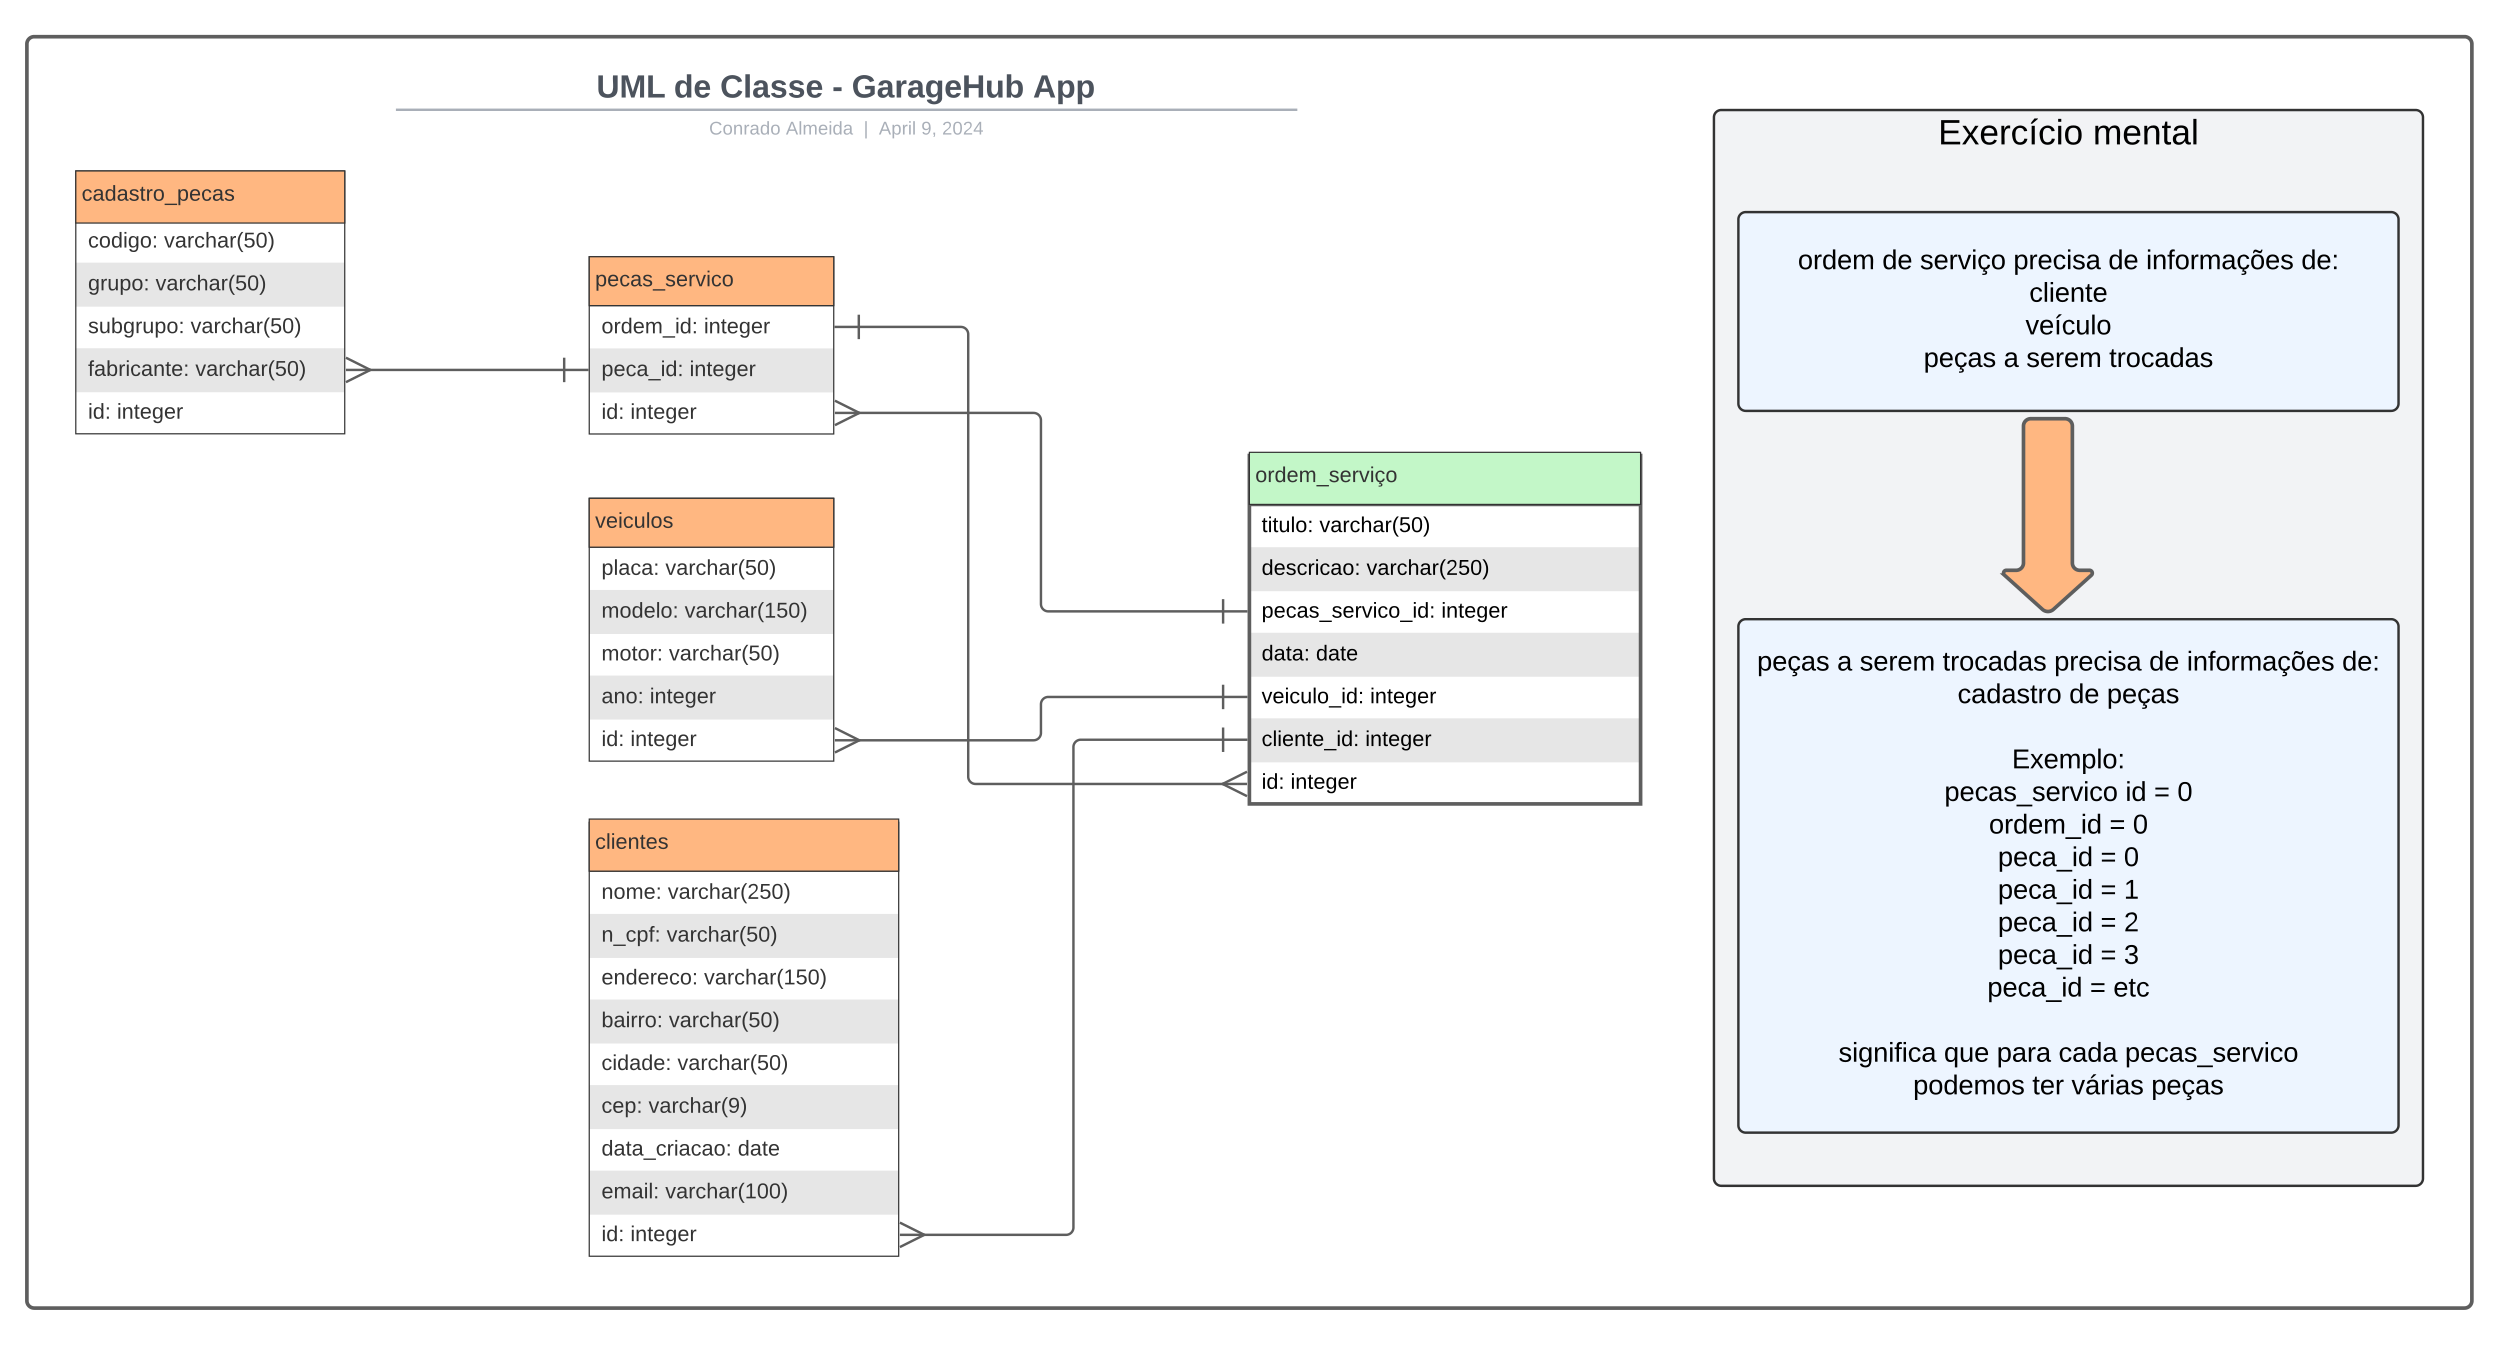 <svg xmlns="http://www.w3.org/2000/svg" xmlns:xlink="http://www.w3.org/1999/xlink" xmlns:lucid="lucid" width="2045" height="1100"><g transform="translate(2422 930)" lucid:page-tab-id="0_0"><path d="M-2500-1000H500v2000h-3000z" fill="#fff"/><path d="M-2400-894a6 6 0 0 1 6-6h1988a6 6 0 0 1 6 6V134a6 6 0 0 1-6 6h-1988a6 6 0 0 1-6-6z" stroke="#5e5e5e" stroke-width="3" fill="#fff"/><path d="M-1400-557.4h320v285h-320z" fill="#fff"/><path d="M-1400-482.4v36h320v-36M-1400-412.4v36h320v-36M-1400-342.4v36h320v-36" fill="#e6e6e6"/><path d="M-1400-517.4v-40h320v40" fill="#ccc"/><path d="M-1400-557.4h320v285h-320zM-1400-517.4h320" stroke="#5e5e5e" stroke-width="3" fill="none"/><use xlink:href="#a" transform="matrix(1,0,0,1,-1395,-514.897) translate(5 20.156)"/><use xlink:href="#b" transform="matrix(1,0,0,1,-1395,-514.897) translate(52.309 20.156)"/><use xlink:href="#c" transform="matrix(1,0,0,1,-1395,-479.897) translate(5 20.156)"/><use xlink:href="#d" transform="matrix(1,0,0,1,-1395,-479.897) translate(90.827 20.156)"/><use xlink:href="#e" transform="matrix(1,0,0,1,-1395,-444.897) translate(5 20.156)"/><use xlink:href="#f" transform="matrix(1,0,0,1,-1395,-444.897) translate(152.012 20.156)"/><use xlink:href="#g" transform="matrix(1,0,0,1,-1395,-409.897) translate(5 20.156)"/><use xlink:href="#h" transform="matrix(1,0,0,1,-1395,-409.897) translate(49.444 20.156)"/><use xlink:href="#i" transform="matrix(1,0,0,1,-1395,-374.897) translate(5 20.156)"/><use xlink:href="#f" transform="matrix(1,0,0,1,-1395,-374.897) translate(93.741 20.156)"/><use xlink:href="#j" transform="matrix(1,0,0,1,-1395,-339.897) translate(5 20.156)"/><use xlink:href="#f" transform="matrix(1,0,0,1,-1395,-339.897) translate(89.79 20.156)"/><use xlink:href="#k" transform="matrix(1,0,0,1,-1395,-304.897) translate(5 20.156)"/><use xlink:href="#f" transform="matrix(1,0,0,1,-1395,-304.897) translate(28.654 20.156)"/><path d="M-1400-560h320v42.6h-320z" stroke="#333" fill="#c3f7c8"/><use xlink:href="#l" transform="matrix(1,0,0,1,-1395.2,-555.2) translate(0 19.547)"/><use xlink:href="#m" transform="matrix(1,0,0,1,-1395.2,-555.2) translate(144.01 19.547)"/><path d="M-1940-522.4h200v215h-200z" fill="#fff"/><path d="M-1940-447.4v36h200v-36M-1940-377.4v36h200v-36" fill="#e6e6e6"/><path d="M-1940-482.4v-40h200v40" fill="#ccc"/><path d="M-1940-522.4h200v215h-200zM-1940-482.4h200" stroke="#333" fill="none"/><use xlink:href="#n" transform="matrix(1,0,0,1,-1930,-522.397) translate(5 25.156)"/><use xlink:href="#o" transform="matrix(1,0,0,1,-1935,-479.897) translate(5 20.156)"/><use xlink:href="#p" transform="matrix(1,0,0,1,-1935,-479.897) translate(57.296 20.156)"/><use xlink:href="#q" transform="matrix(1,0,0,1,-1935,-444.897) translate(5 20.156)"/><use xlink:href="#r" transform="matrix(1,0,0,1,-1935,-444.897) translate(73.049 20.156)"/><use xlink:href="#s" transform="matrix(1,0,0,1,-1935,-409.897) translate(5 20.156)"/><use xlink:href="#p" transform="matrix(1,0,0,1,-1935,-409.897) translate(60.21 20.156)"/><use xlink:href="#t" transform="matrix(1,0,0,1,-1935,-374.897) translate(5 20.156)"/><use xlink:href="#u" transform="matrix(1,0,0,1,-1935,-374.897) translate(44.506 20.156)"/><use xlink:href="#v" transform="matrix(1,0,0,1,-1935,-339.897) translate(5 20.156)"/><use xlink:href="#u" transform="matrix(1,0,0,1,-1935,-339.897) translate(28.654 20.156)"/><path d="M-1940-522.4h200v40h-200z" stroke="#333" fill="#ffb781"/><use xlink:href="#w" transform="matrix(1,0,0,1,-1935.2,-517.597) translate(0 19.36)"/><path d="M-2160-872a8 8 0 0 1 8-8h836.75a8 8 0 0 1 8 8v25.15a8 8 0 0 1-8 8H-2152a8 8 0 0 1-8-8z" stroke="#000" stroke-opacity="0" stroke-width="2" fill="#fff" fill-opacity="0"/><use xlink:href="#x" transform="matrix(1,0,0,1,-2156,-876) translate(221.859 25.783)"/><use xlink:href="#y" transform="matrix(1,0,0,1,-2156,-876) translate(285.23 25.783)"/><use xlink:href="#z" transform="matrix(1,0,0,1,-2156,-876) translate(323.033 25.783)"/><use xlink:href="#A" transform="matrix(1,0,0,1,-2156,-876) translate(414.738 25.783)"/><use xlink:href="#B" transform="matrix(1,0,0,1,-2156,-876) translate(430.69 25.783)"/><use xlink:href="#C" transform="matrix(1,0,0,1,-2156,-876) translate(578.991 25.783)"/><path d="M-2097.14-840.2h735.36M-2097.12-840.2h-1.02M-1361.8-840.2h1.02" stroke="#a9afb8" stroke-width="2" fill="none"/><path d="M-2160-830.85a8 8 0 0 1 8-8h837.7a8 8 0 0 1 8 8v2.85a8 8 0 0 1-8 8H-2152a8 8 0 0 1-8-8z" stroke="#000" stroke-opacity="0" stroke-width="2" fill="#fff" fill-opacity="0"/><use xlink:href="#D" transform="matrix(1,0,0,1,-2156,-834.845) translate(314.031 14.917)"/><use xlink:href="#E" transform="matrix(1,0,0,1,-2156,-834.845) translate(376.831 14.917)"/><use xlink:href="#F" transform="matrix(1,0,0,1,-2156,-834.845) translate(440.438 14.917)"/><use xlink:href="#G" transform="matrix(1,0,0,1,-2156,-834.845) translate(452.887 14.917)"/><use xlink:href="#H" transform="matrix(1,0,0,1,-2156,-834.845) translate(487.601 14.917)"/><use xlink:href="#I" transform="matrix(1,0,0,1,-2156,-834.845) translate(504.597 14.917)"/><path d="M-1940-720h200v145h-200z" fill="#fff"/><path d="M-1940-645v36h200v-36" fill="#e6e6e6"/><path d="M-1940-680v-40h200v40" fill="#ccc"/><path d="M-1940-720h200v145h-200zM-1940-680h200" stroke="#333" fill="none"/><use xlink:href="#n" transform="matrix(1,0,0,1,-1930,-720) translate(5 25.156)"/><use xlink:href="#J" transform="matrix(1,0,0,1,-1935,-677.5) translate(5 20.156)"/><use xlink:href="#u" transform="matrix(1,0,0,1,-1935,-677.5) translate(88.802 20.156)"/><use xlink:href="#K" transform="matrix(1,0,0,1,-1935,-642.5) translate(5 20.156)"/><use xlink:href="#u" transform="matrix(1,0,0,1,-1935,-642.5) translate(77.049 20.156)"/><use xlink:href="#v" transform="matrix(1,0,0,1,-1935,-607.5) translate(5 20.156)"/><use xlink:href="#u" transform="matrix(1,0,0,1,-1935,-607.5) translate(28.654 20.156)"/><path d="M-1940-720h200v40h-200z" stroke="#333" fill="#ffb781"/><use xlink:href="#L" transform="matrix(1,0,0,1,-1935.2,-715.2) translate(0 19.36)"/><path d="M-2360-790.15h220v215h-220z" fill="#fff"/><path d="M-2360-715.15v36h220v-36M-2360-645.15v36h220v-36" fill="#e6e6e6"/><path d="M-2360-750.15v-40h220v40" fill="#ccc"/><path d="M-2360-790.15h220v215h-220zM-2360-750.15h220" stroke="#333" fill="none"/><use xlink:href="#M" transform="matrix(1,0,0,1,-2355,-747.65) translate(5 20.156)"/><use xlink:href="#p" transform="matrix(1,0,0,1,-2355,-747.65) translate(67.173 20.156)"/><use xlink:href="#N" transform="matrix(1,0,0,1,-2355,-712.65) translate(5 20.156)"/><use xlink:href="#p" transform="matrix(1,0,0,1,-2355,-712.65) translate(60.259 20.156)"/><use xlink:href="#O" transform="matrix(1,0,0,1,-2355,-677.65) translate(5 20.156)"/><use xlink:href="#p" transform="matrix(1,0,0,1,-2355,-677.65) translate(88.901 20.156)"/><use xlink:href="#P" transform="matrix(1,0,0,1,-2355,-642.65) translate(5 20.156)"/><use xlink:href="#p" transform="matrix(1,0,0,1,-2355,-642.65) translate(92.802 20.156)"/><use xlink:href="#v" transform="matrix(1,0,0,1,-2355,-607.65) translate(5 20.156)"/><use xlink:href="#u" transform="matrix(1,0,0,1,-2355,-607.65) translate(28.654 20.156)"/><path d="M-2360-790.15h220v42.6h-220z" stroke="#333" fill="#ffb781"/><use xlink:href="#Q" transform="matrix(1,0,0,1,-2355.2,-785.35) translate(0 19.547)"/><path d="M-1940-257.4h253.13v355H-1940z" fill="#fff"/><path d="M-1940-182.4v36h253.13v-36M-1940-112.4v36h253.13v-36M-1940-42.4v36h253.13v-36M-1940 27.6v36h253.13v-36" fill="#e6e6e6"/><path d="M-1940-217.4v-40h253.13v40" fill="#ccc"/><path d="M-1940-257.4h253.13v355H-1940zM-1940-217.4h253.13" stroke="#333" fill="none"/><use xlink:href="#R" transform="matrix(1,0,0,1,-1935,-214.897) translate(5 20.156)"/><use xlink:href="#S" transform="matrix(1,0,0,1,-1935,-214.897) translate(59.272 20.156)"/><use xlink:href="#T" transform="matrix(1,0,0,1,-1935,-179.897) translate(5 20.156)"/><use xlink:href="#p" transform="matrix(1,0,0,1,-1935,-179.897) translate(58.333 20.156)"/><use xlink:href="#U" transform="matrix(1,0,0,1,-1935,-144.897) translate(5 20.156)"/><use xlink:href="#r" transform="matrix(1,0,0,1,-1935,-144.897) translate(88.901 20.156)"/><use xlink:href="#V" transform="matrix(1,0,0,1,-1935,-109.897) translate(5 20.156)"/><use xlink:href="#p" transform="matrix(1,0,0,1,-1935,-109.897) translate(60.16 20.156)"/><use xlink:href="#W" transform="matrix(1,0,0,1,-1935,-74.897) translate(5 20.156)"/><use xlink:href="#p" transform="matrix(1,0,0,1,-1935,-74.897) translate(67.173 20.156)"/><use xlink:href="#X" transform="matrix(1,0,0,1,-1935,-39.897) translate(5 20.156)"/><use xlink:href="#Y" transform="matrix(1,0,0,1,-1935,-39.897) translate(43.519 20.156)"/><use xlink:href="#Z" transform="matrix(1,0,0,1,-1935,-4.897) translate(5 20.156)"/><use xlink:href="#aa" transform="matrix(1,0,0,1,-1935,-4.897) translate(116.506 20.156)"/><g><use xlink:href="#ab" transform="matrix(1,0,0,1,-1935,30.103) translate(5 20.156)"/><use xlink:href="#ac" transform="matrix(1,0,0,1,-1935,30.103) translate(57.198 20.156)"/></g><g><use xlink:href="#v" transform="matrix(1,0,0,1,-1935,65.103) translate(5 20.156)"/><use xlink:href="#u" transform="matrix(1,0,0,1,-1935,65.103) translate(28.654 20.156)"/></g><path d="M-1940-260h253.13v42.6H-1940z" stroke="#333" fill="#ffb781"/><g><use xlink:href="#ad" transform="matrix(1,0,0,1,-1935.2,-255.2) translate(0 19.547)"/></g><path d="M-1667.55 80.1h117.62a6 6 0 0 0 6-6v-393a6 6 0 0 1 6-6h116.43" stroke="#5e5e5e" stroke-width="2" fill="none"/><path d="M-1685.92 70.1l20 10-20 10" stroke="#5e5e5e" stroke-width="2" fill="#fff" fill-opacity="0"/><path d="M-1685.92 80.1h20M-1421.5-334.9v20M-1401.5-324.9h-20" stroke="#5e5e5e" stroke-width="2" fill="#fff"/><path d="M-1720.68-324.45h144.18a6 6 0 0 0 6-6v-23.45a6 6 0 0 1 6-6h143" stroke="#5e5e5e" stroke-width="2" fill="none"/><path d="M-1739.05-334.45l20 10-20 10" stroke="#5e5e5e" stroke-width="2" fill="#fff" fill-opacity="0"/><path d="M-1739.05-324.45h20M-1421.5-369.9v20M-1401.5-359.9h-20" stroke="#5e5e5e" stroke-width="2" fill="#fff"/><path d="M-1720.68-592.23h144.18a6 6 0 0 1 6 6v150.33a6 6 0 0 0 6 6h143" stroke="#5e5e5e" stroke-width="2" fill="none"/><path d="M-1739.05-602.23l20 10-20 10" stroke="#5e5e5e" stroke-width="2" fill="#fff" fill-opacity="0"/><path d="M-1739.05-592.23h20M-1421.5-439.9v20M-1401.5-429.9h-20" stroke="#5e5e5e" stroke-width="2" fill="#fff"/><path d="M-2120.68-627.4h160.18" stroke="#5e5e5e" stroke-width="2" fill="none"/><path d="M-2139.05-637.4l20 10-20 10" stroke="#5e5e5e" stroke-width="2" fill="#fff" fill-opacity="0"/><path d="M-2139.05-627.4h20M-1960.5-637.4v20M-1940.5-627.4h-20" stroke="#5e5e5e" stroke-width="2" fill="#fff"/><path d="M-1719.5-662.58h83.5a6 6 0 0 1 6 6v361.85a6 6 0 0 0 6 6h203.68" stroke="#5e5e5e" stroke-width="2" fill="none"/><path d="M-1719.5-652.58v-20M-1739.5-662.58h20" stroke="#5e5e5e" stroke-width="2" fill="#fff"/><path d="M-1401.95-278.73l-20-10 20-10" stroke="#5e5e5e" stroke-width="2" fill="#fff" fill-opacity="0"/><path d="M-1401.95-288.73h-20" stroke="#5e5e5e" stroke-width="2" fill="#fff"/><path d="M-1020-834a6 6 0 0 1 6-6h568a6 6 0 0 1 6 6V34a6 6 0 0 1-6 6h-568a6 6 0 0 1-6-6z" stroke="#333" stroke-width="2" fill="#f2f3f5"/><g><use xlink:href="#ae" transform="matrix(1,0,0,1,-1015,-835) translate(178.432 23.111)"/><use xlink:href="#af" transform="matrix(1,0,0,1,-1015,-835) translate(305.062 23.111)"/></g><path d="M-1000-750.5a6 6 0 0 1 6-6h528a6 6 0 0 1 6 6v150.6a6 6 0 0 1-6 6h-528a6 6 0 0 1-6-6z" stroke="#333" stroke-width="2" fill="#edf5ff"/><g><use xlink:href="#ag" transform="matrix(1,0,0,1,-995,-751.5) translate(43.673 41.684)"/><use xlink:href="#ah" transform="matrix(1,0,0,1,-995,-751.5) translate(112.685 41.684)"/><use xlink:href="#ai" transform="matrix(1,0,0,1,-995,-751.5) translate(143.549 41.684)"/><use xlink:href="#aj" transform="matrix(1,0,0,1,-995,-751.5) translate(219.969 41.684)"/><use xlink:href="#ah" transform="matrix(1,0,0,1,-995,-751.5) translate(297.623 41.684)"/><use xlink:href="#ak" transform="matrix(1,0,0,1,-995,-751.5) translate(328.488 41.684)"/><use xlink:href="#al" transform="matrix(1,0,0,1,-995,-751.5) translate(455.463 41.684)"/><use xlink:href="#am" transform="matrix(1,0,0,1,-995,-751.5) translate(232.963 68.351)"/><use xlink:href="#an" transform="matrix(1,0,0,1,-995,-751.5) translate(229.846 95.017)"/><use xlink:href="#ao" transform="matrix(1,0,0,1,-995,-751.5) translate(146.574 121.684)"/><use xlink:href="#ap" transform="matrix(1,0,0,1,-995,-751.5) translate(212.006 121.684)"/><use xlink:href="#aq" transform="matrix(1,0,0,1,-995,-751.5) translate(230.525 121.684)"/><use xlink:href="#ar" transform="matrix(1,0,0,1,-995,-751.5) translate(298.302 121.684)"/></g><path d="M-1000-417.5a6 6 0 0 1 6-6h528a6 6 0 0 1 6 6v408a6 6 0 0 1-6 6h-528a6 6 0 0 1-6-6z" stroke="#333" stroke-width="2" fill="#edf5ff"/><g><use xlink:href="#ao" transform="matrix(1,0,0,1,-995,-418.5) translate(10.309 36.997)"/><use xlink:href="#ap" transform="matrix(1,0,0,1,-995,-418.5) translate(75.741 36.997)"/><use xlink:href="#aq" transform="matrix(1,0,0,1,-995,-418.5) translate(94.259 36.997)"/><use xlink:href="#as" transform="matrix(1,0,0,1,-995,-418.5) translate(162.037 36.997)"/><use xlink:href="#aj" transform="matrix(1,0,0,1,-995,-418.5) translate(253.333 36.997)"/><use xlink:href="#ah" transform="matrix(1,0,0,1,-995,-418.5) translate(330.988 36.997)"/><use xlink:href="#ak" transform="matrix(1,0,0,1,-995,-418.5) translate(361.852 36.997)"/><use xlink:href="#al" transform="matrix(1,0,0,1,-995,-418.5) translate(488.827 36.997)"/><use xlink:href="#at" transform="matrix(1,0,0,1,-995,-418.5) translate(174.29 63.663)"/><use xlink:href="#ah" transform="matrix(1,0,0,1,-995,-418.5) translate(265.586 63.663)"/><use xlink:href="#au" transform="matrix(1,0,0,1,-995,-418.5) translate(296.451 63.663)"/><use xlink:href="#av" transform="matrix(1,0,0,1,-995,-418.5) translate(265 90.33)"/><use xlink:href="#aw" transform="matrix(1,0,0,1,-995,-418.5) translate(218.765 116.997)"/><use xlink:href="#ax" transform="matrix(1,0,0,1,-995,-418.5) translate(163.549 143.663)"/><use xlink:href="#ay" transform="matrix(1,0,0,1,-995,-418.5) translate(311.574 143.663)"/><use xlink:href="#az" transform="matrix(1,0,0,1,-995,-418.5) translate(334.969 143.663)"/><use xlink:href="#aA" transform="matrix(1,0,0,1,-995,-418.5) translate(354.105 143.663)"/><use xlink:href="#aB" transform="matrix(1,0,0,1,-995,-418.5) translate(199.969 170.33)"/><use xlink:href="#az" transform="matrix(1,0,0,1,-995,-418.5) translate(298.549 170.33)"/><use xlink:href="#aA" transform="matrix(1,0,0,1,-995,-418.5) translate(317.685 170.33)"/><use xlink:href="#aC" transform="matrix(1,0,0,1,-995,-418.5) translate(207.315 196.997)"/><use xlink:href="#az" transform="matrix(1,0,0,1,-995,-418.5) translate(291.204 196.997)"/><use xlink:href="#aA" transform="matrix(1,0,0,1,-995,-418.5) translate(310.34 196.997)"/><use xlink:href="#aC" transform="matrix(1,0,0,1,-995,-418.5) translate(207.315 223.663)"/><use xlink:href="#az" transform="matrix(1,0,0,1,-995,-418.5) translate(291.204 223.663)"/><use xlink:href="#aD" transform="matrix(1,0,0,1,-995,-418.5) translate(310.34 223.663)"/><use xlink:href="#aC" transform="matrix(1,0,0,1,-995,-418.5) translate(207.315 250.33)"/><use xlink:href="#az" transform="matrix(1,0,0,1,-995,-418.5) translate(291.204 250.33)"/><use xlink:href="#aE" transform="matrix(1,0,0,1,-995,-418.5) translate(310.34 250.33)"/><use xlink:href="#aC" transform="matrix(1,0,0,1,-995,-418.5) translate(207.315 276.997)"/><use xlink:href="#az" transform="matrix(1,0,0,1,-995,-418.5) translate(291.204 276.997)"/><use xlink:href="#aF" transform="matrix(1,0,0,1,-995,-418.5) translate(310.34 276.997)"/><use xlink:href="#aC" transform="matrix(1,0,0,1,-995,-418.5) translate(198.673 303.663)"/><use xlink:href="#az" transform="matrix(1,0,0,1,-995,-418.5) translate(282.562 303.663)"/><use xlink:href="#aG" transform="matrix(1,0,0,1,-995,-418.5) translate(301.698 303.663)"/><use xlink:href="#av" transform="matrix(1,0,0,1,-995,-418.5) translate(265 330.33)"/><use xlink:href="#aH" transform="matrix(1,0,0,1,-995,-418.5) translate(76.914 356.997)"/><use xlink:href="#aI" transform="matrix(1,0,0,1,-995,-418.5) translate(163.148 356.997)"/><use xlink:href="#aJ" transform="matrix(1,0,0,1,-995,-418.5) translate(206.358 356.997)"/><use xlink:href="#aK" transform="matrix(1,0,0,1,-995,-418.5) translate(256.914 356.997)"/><use xlink:href="#aL" transform="matrix(1,0,0,1,-995,-418.5) translate(311.235 356.997)"/><use xlink:href="#aM" transform="matrix(1,0,0,1,-995,-418.5) translate(137.963 383.663)"/><use xlink:href="#aN" transform="matrix(1,0,0,1,-995,-418.5) translate(235.432 383.663)"/><use xlink:href="#aO" transform="matrix(1,0,0,1,-995,-418.5) translate(267.469 383.663)"/><use xlink:href="#aP" transform="matrix(1,0,0,1,-995,-418.5) translate(332.778 383.663)"/></g><g><path d="M-732.8-587.5a6 6 0 0 1 6 6v112a6 6 0 0 0 6 6h8a2.3 2.3 0 0 1 1.55 4l-31.08 28a6.67 6.67 0 0 1-8.92 0l-31.08-28a2.3 2.3 0 0 1 1.54-4h8a6 6 0 0 0 6-6v-112a6 6 0 0 1 6-6z" stroke="#5e5e5e" stroke-width="3" fill="#ffb781"/></g><defs><path d="M59-47c-2 24 18 29 38 22v24C64 9 27 4 27-40v-127H5v-23h24l9-43h21v43h35v23H59v120" id="aQ"/><path d="M24-231v-30h32v30H24zM24 0v-190h32V0H24" id="aR"/><path d="M84 4C-5 8 30-112 23-190h32v120c0 31 7 50 39 49 72-2 45-101 50-169h31l1 190h-30c-1-10 1-25-2-33-11 22-28 36-60 37" id="aS"/><path d="M24 0v-261h32V0H24" id="aT"/><path d="M100-194c62-1 85 37 85 99 1 63-27 99-86 99S16-35 15-95c0-66 28-99 85-99zM99-20c44 1 53-31 53-75 0-43-8-75-51-75s-53 32-53 75 10 74 51 75" id="aU"/><path d="M33-154v-36h34v36H33zM33 0v-36h34V0H33" id="aV"/><g id="a"><use transform="matrix(0.049,0,0,0.049,0,0)" xlink:href="#aQ"/><use transform="matrix(0.049,0,0,0.049,4.938,0)" xlink:href="#aR"/><use transform="matrix(0.049,0,0,0.049,8.84,0)" xlink:href="#aQ"/><use transform="matrix(0.049,0,0,0.049,13.778,0)" xlink:href="#aS"/><use transform="matrix(0.049,0,0,0.049,23.654,0)" xlink:href="#aT"/><use transform="matrix(0.049,0,0,0.049,27.556,0)" xlink:href="#aU"/><use transform="matrix(0.049,0,0,0.049,37.432,0)" xlink:href="#aV"/></g><path d="M108 0H70L1-190h34L89-25l56-165h34" id="aW"/><path d="M141-36C126-15 110 5 73 4 37 3 15-17 15-53c-1-64 63-63 125-63 3-35-9-54-41-54-24 1-41 7-42 31l-33-3c5-37 33-52 76-52 45 0 72 20 72 64v82c-1 20 7 32 28 27v20c-31 9-61-2-59-35zM48-53c0 20 12 33 32 33 41-3 63-29 60-74-43 2-92-5-92 41" id="aX"/><path d="M114-163C36-179 61-72 57 0H25l-1-190h30c1 12-1 29 2 39 6-27 23-49 58-41v29" id="aY"/><path d="M96-169c-40 0-48 33-48 73s9 75 48 75c24 0 41-14 43-38l32 2c-6 37-31 61-74 61-59 0-76-41-82-99-10-93 101-131 147-64 4 7 5 14 7 22l-32 3c-4-21-16-35-41-35" id="aZ"/><path d="M106-169C34-169 62-67 57 0H25v-261h32l-1 103c12-21 28-36 61-36 89 0 53 116 60 194h-32v-121c2-32-8-49-39-48" id="ba"/><path d="M87 75C49 33 22-17 22-94c0-76 28-126 65-167h31c-38 41-64 92-64 168S80 34 118 75H87" id="bb"/><path d="M54-142c48-35 137-8 131 61C196 18 31 33 14-55l32-4c7 23 22 37 52 37 35-1 51-22 54-58 4-55-73-65-99-34H22l8-134h141v27H59" id="bc"/><path d="M101-251c68 0 85 55 85 127S166 4 100 4C33 4 14-52 14-124c0-73 17-127 87-127zm-1 229c47 0 54-49 54-102s-4-102-53-102c-51 0-55 48-55 102 0 53 5 102 54 102" id="bd"/><path d="M33-261c38 41 65 92 65 168S71 34 33 75H2C39 34 66-17 66-93S39-220 2-261h31" id="be"/><g id="b"><use transform="matrix(0.049,0,0,0.049,0,0)" xlink:href="#aW"/><use transform="matrix(0.049,0,0,0.049,8.889,0)" xlink:href="#aX"/><use transform="matrix(0.049,0,0,0.049,18.765,0)" xlink:href="#aY"/><use transform="matrix(0.049,0,0,0.049,24.642,0)" xlink:href="#aZ"/><use transform="matrix(0.049,0,0,0.049,33.531,0)" xlink:href="#ba"/><use transform="matrix(0.049,0,0,0.049,43.407,0)" xlink:href="#aX"/><use transform="matrix(0.049,0,0,0.049,53.284,0)" xlink:href="#aY"/><use transform="matrix(0.049,0,0,0.049,59.16,0)" xlink:href="#bb"/><use transform="matrix(0.049,0,0,0.049,65.037,0)" xlink:href="#bc"/><use transform="matrix(0.049,0,0,0.049,74.914,0)" xlink:href="#bd"/><use transform="matrix(0.049,0,0,0.049,84.79,0)" xlink:href="#be"/></g><path d="M85-194c31 0 48 13 60 33l-1-100h32l1 261h-30c-2-10 0-23-3-31C134-8 116 4 85 4 32 4 16-35 15-94c0-66 23-100 70-100zm9 24c-40 0-46 34-46 75 0 40 6 74 45 74 42 0 51-32 51-76 0-42-9-74-50-73" id="bf"/><path d="M100-194c63 0 86 42 84 106H49c0 40 14 67 53 68 26 1 43-12 49-29l28 8c-11 28-37 45-77 45C44 4 14-33 15-96c1-61 26-98 85-98zm52 81c6-60-76-77-97-28-3 7-6 17-6 28h103" id="bg"/><path d="M135-143c-3-34-86-38-87 0 15 53 115 12 119 90S17 21 10-45l28-5c4 36 97 45 98 0-10-56-113-15-118-90-4-57 82-63 122-42 12 7 21 19 24 35" id="bh"/><g id="c"><use transform="matrix(0.049,0,0,0.049,0,0)" xlink:href="#bf"/><use transform="matrix(0.049,0,0,0.049,9.877,0)" xlink:href="#bg"/><use transform="matrix(0.049,0,0,0.049,19.753,0)" xlink:href="#bh"/><use transform="matrix(0.049,0,0,0.049,28.642,0)" xlink:href="#aZ"/><use transform="matrix(0.049,0,0,0.049,37.531,0)" xlink:href="#aY"/><use transform="matrix(0.049,0,0,0.049,43.407,0)" xlink:href="#aR"/><use transform="matrix(0.049,0,0,0.049,47.309,0)" xlink:href="#aZ"/><use transform="matrix(0.049,0,0,0.049,56.198,0)" xlink:href="#aX"/><use transform="matrix(0.049,0,0,0.049,66.074,0)" xlink:href="#aU"/><use transform="matrix(0.049,0,0,0.049,75.951,0)" xlink:href="#aV"/></g><path d="M101-251c82-7 93 87 43 132L82-64C71-53 59-42 53-27h129V0H18c2-99 128-94 128-182 0-28-16-43-45-43s-46 15-49 41l-32-3c6-41 34-60 81-64" id="bi"/><g id="d"><use transform="matrix(0.049,0,0,0.049,0,0)" xlink:href="#aW"/><use transform="matrix(0.049,0,0,0.049,8.889,0)" xlink:href="#aX"/><use transform="matrix(0.049,0,0,0.049,18.765,0)" xlink:href="#aY"/><use transform="matrix(0.049,0,0,0.049,24.642,0)" xlink:href="#aZ"/><use transform="matrix(0.049,0,0,0.049,33.531,0)" xlink:href="#ba"/><use transform="matrix(0.049,0,0,0.049,43.407,0)" xlink:href="#aX"/><use transform="matrix(0.049,0,0,0.049,53.284,0)" xlink:href="#aY"/><use transform="matrix(0.049,0,0,0.049,59.16,0)" xlink:href="#bb"/><use transform="matrix(0.049,0,0,0.049,65.037,0)" xlink:href="#bi"/><use transform="matrix(0.049,0,0,0.049,74.914,0)" xlink:href="#bc"/><use transform="matrix(0.049,0,0,0.049,84.79,0)" xlink:href="#bd"/><use transform="matrix(0.049,0,0,0.049,94.667,0)" xlink:href="#be"/></g><path d="M115-194c55 1 70 41 70 98S169 2 115 4C84 4 66-9 55-30l1 105H24l-1-265h31l2 30c10-21 28-34 59-34zm-8 174c40 0 45-34 45-75s-6-73-45-74c-42 0-51 32-51 76 0 43 10 73 51 73" id="bj"/><path d="M-5 72V49h209v23H-5" id="bk"/><g id="e"><use transform="matrix(0.049,0,0,0.049,0,0)" xlink:href="#bj"/><use transform="matrix(0.049,0,0,0.049,9.877,0)" xlink:href="#bg"/><use transform="matrix(0.049,0,0,0.049,19.753,0)" xlink:href="#aZ"/><use transform="matrix(0.049,0,0,0.049,28.642,0)" xlink:href="#aX"/><use transform="matrix(0.049,0,0,0.049,38.519,0)" xlink:href="#bh"/><use transform="matrix(0.049,0,0,0.049,47.407,0)" xlink:href="#bk"/><use transform="matrix(0.049,0,0,0.049,57.284,0)" xlink:href="#bh"/><use transform="matrix(0.049,0,0,0.049,66.173,0)" xlink:href="#bg"/><use transform="matrix(0.049,0,0,0.049,76.049,0)" xlink:href="#aY"/><use transform="matrix(0.049,0,0,0.049,81.926,0)" xlink:href="#aW"/><use transform="matrix(0.049,0,0,0.049,90.815,0)" xlink:href="#aR"/><use transform="matrix(0.049,0,0,0.049,94.716,0)" xlink:href="#aZ"/><use transform="matrix(0.049,0,0,0.049,103.605,0)" xlink:href="#aU"/><use transform="matrix(0.049,0,0,0.049,113.481,0)" xlink:href="#bk"/><use transform="matrix(0.049,0,0,0.049,123.358,0)" xlink:href="#aR"/><use transform="matrix(0.049,0,0,0.049,127.259,0)" xlink:href="#bf"/><use transform="matrix(0.049,0,0,0.049,137.136,0)" xlink:href="#aV"/></g><path d="M117-194c89-4 53 116 60 194h-32v-121c0-31-8-49-39-48C34-167 62-67 57 0H25l-1-190h30c1 10-1 24 2 32 11-22 29-35 61-36" id="bl"/><path d="M177-190C167-65 218 103 67 71c-23-6-38-20-44-43l32-5c15 47 100 32 89-28v-30C133-14 115 1 83 1 29 1 15-40 15-95c0-56 16-97 71-98 29-1 48 16 59 35 1-10 0-23 2-32h30zM94-22c36 0 50-32 50-73 0-42-14-75-50-75-39 0-46 34-46 75s6 73 46 73" id="bm"/><g id="f"><use transform="matrix(0.049,0,0,0.049,0,0)" xlink:href="#aR"/><use transform="matrix(0.049,0,0,0.049,3.901,0)" xlink:href="#bl"/><use transform="matrix(0.049,0,0,0.049,13.778,0)" xlink:href="#aQ"/><use transform="matrix(0.049,0,0,0.049,18.716,0)" xlink:href="#bg"/><use transform="matrix(0.049,0,0,0.049,28.593,0)" xlink:href="#bm"/><use transform="matrix(0.049,0,0,0.049,38.469,0)" xlink:href="#bg"/><use transform="matrix(0.049,0,0,0.049,48.346,0)" xlink:href="#aY"/></g><g id="g"><use transform="matrix(0.049,0,0,0.049,0,0)" xlink:href="#bf"/><use transform="matrix(0.049,0,0,0.049,9.877,0)" xlink:href="#aX"/><use transform="matrix(0.049,0,0,0.049,19.753,0)" xlink:href="#aQ"/><use transform="matrix(0.049,0,0,0.049,24.691,0)" xlink:href="#aX"/><use transform="matrix(0.049,0,0,0.049,34.568,0)" xlink:href="#aV"/></g><g id="h"><use transform="matrix(0.049,0,0,0.049,0,0)" xlink:href="#bf"/><use transform="matrix(0.049,0,0,0.049,9.877,0)" xlink:href="#aX"/><use transform="matrix(0.049,0,0,0.049,19.753,0)" xlink:href="#aQ"/><use transform="matrix(0.049,0,0,0.049,24.691,0)" xlink:href="#bg"/></g><g id="i"><use transform="matrix(0.049,0,0,0.049,0,0)" xlink:href="#aW"/><use transform="matrix(0.049,0,0,0.049,8.889,0)" xlink:href="#bg"/><use transform="matrix(0.049,0,0,0.049,18.765,0)" xlink:href="#aR"/><use transform="matrix(0.049,0,0,0.049,22.667,0)" xlink:href="#aZ"/><use transform="matrix(0.049,0,0,0.049,31.556,0)" xlink:href="#aS"/><use transform="matrix(0.049,0,0,0.049,41.432,0)" xlink:href="#aT"/><use transform="matrix(0.049,0,0,0.049,45.333,0)" xlink:href="#aU"/><use transform="matrix(0.049,0,0,0.049,55.21,0)" xlink:href="#bk"/><use transform="matrix(0.049,0,0,0.049,65.086,0)" xlink:href="#aR"/><use transform="matrix(0.049,0,0,0.049,68.988,0)" xlink:href="#bf"/><use transform="matrix(0.049,0,0,0.049,78.864,0)" xlink:href="#aV"/></g><g id="j"><use transform="matrix(0.049,0,0,0.049,0,0)" xlink:href="#aZ"/><use transform="matrix(0.049,0,0,0.049,8.889,0)" xlink:href="#aT"/><use transform="matrix(0.049,0,0,0.049,12.79,0)" xlink:href="#aR"/><use transform="matrix(0.049,0,0,0.049,16.691,0)" xlink:href="#bg"/><use transform="matrix(0.049,0,0,0.049,26.568,0)" xlink:href="#bl"/><use transform="matrix(0.049,0,0,0.049,36.444,0)" xlink:href="#aQ"/><use transform="matrix(0.049,0,0,0.049,41.383,0)" xlink:href="#bg"/><use transform="matrix(0.049,0,0,0.049,51.259,0)" xlink:href="#bk"/><use transform="matrix(0.049,0,0,0.049,61.136,0)" xlink:href="#aR"/><use transform="matrix(0.049,0,0,0.049,65.037,0)" xlink:href="#bf"/><use transform="matrix(0.049,0,0,0.049,74.914,0)" xlink:href="#aV"/></g><g id="k"><use transform="matrix(0.049,0,0,0.049,0,0)" xlink:href="#aR"/><use transform="matrix(0.049,0,0,0.049,3.901,0)" xlink:href="#bf"/><use transform="matrix(0.049,0,0,0.049,13.778,0)" xlink:href="#aV"/></g><path fill="#333" d="M100-194c62-1 85 37 85 99 1 63-27 99-86 99S16-35 15-95c0-66 28-99 85-99zM99-20c44 1 53-31 53-75 0-43-8-75-51-75s-53 32-53 75 10 74 51 75" id="bn"/><path fill="#333" d="M114-163C36-179 61-72 57 0H25l-1-190h30c1 12-1 29 2 39 6-27 23-49 58-41v29" id="bo"/><path fill="#333" d="M85-194c31 0 48 13 60 33l-1-100h32l1 261h-30c-2-10 0-23-3-31C134-8 116 4 85 4 32 4 16-35 15-94c0-66 23-100 70-100zm9 24c-40 0-46 34-46 75 0 40 6 74 45 74 42 0 51-32 51-76 0-42-9-74-50-73" id="bp"/><path fill="#333" d="M100-194c63 0 86 42 84 106H49c0 40 14 67 53 68 26 1 43-12 49-29l28 8c-11 28-37 45-77 45C44 4 14-33 15-96c1-61 26-98 85-98zm52 81c6-60-76-77-97-28-3 7-6 17-6 28h103" id="bq"/><path fill="#333" d="M210-169c-67 3-38 105-44 169h-31v-121c0-29-5-50-35-48C34-165 62-65 56 0H25l-1-190h30c1 10-1 24 2 32 10-44 99-50 107 0 11-21 27-35 58-36 85-2 47 119 55 194h-31v-121c0-29-5-49-35-48" id="br"/><path fill="#333" d="M-5 72V49h209v23H-5" id="bs"/><path fill="#333" d="M135-143c-3-34-86-38-87 0 15 53 115 12 119 90S17 21 10-45l28-5c4 36 97 45 98 0-10-56-113-15-118-90-4-57 82-63 122-42 12 7 21 19 24 35" id="bt"/><path fill="#333" d="M108 0H70L1-190h34L89-25l56-165h34" id="bu"/><path fill="#333" d="M24-231v-30h32v30H24zM24 0v-190h32V0H24" id="bv"/><path fill="#333" d="M96-169c-40 0-48 33-48 73s9 75 48 75c24 0 41-14 43-38l32 2c-6 37-31 61-74 61-59 0-76-41-82-99-10-93 101-131 147-64 4 7 5 14 7 22l-32 3c-4-21-16-35-41-35zm3 187c19-1 33 8 33 26 0 31-30 33-64 32V58c18 2 39 4 41-13 1-15-18-13-34-13L87 0h19" id="bw"/><g id="l"><use transform="matrix(0.049,0,0,0.049,0,0)" xlink:href="#bn"/><use transform="matrix(0.049,0,0,0.049,9.877,0)" xlink:href="#bo"/><use transform="matrix(0.049,0,0,0.049,15.753,0)" xlink:href="#bp"/><use transform="matrix(0.049,0,0,0.049,25.63,0)" xlink:href="#bq"/><use transform="matrix(0.049,0,0,0.049,35.506,0)" xlink:href="#br"/><use transform="matrix(0.049,0,0,0.049,50.272,0)" xlink:href="#bs"/><use transform="matrix(0.049,0,0,0.049,60.148,0)" xlink:href="#bt"/><use transform="matrix(0.049,0,0,0.049,69.037,0)" xlink:href="#bq"/><use transform="matrix(0.049,0,0,0.049,78.914,0)" xlink:href="#bo"/><use transform="matrix(0.049,0,0,0.049,84.79,0)" xlink:href="#bu"/><use transform="matrix(0.049,0,0,0.049,93.679,0)" xlink:href="#bv"/><use transform="matrix(0.049,0,0,0.049,97.58,0)" xlink:href="#bw"/><use transform="matrix(0.049,0,0,0.049,106.469,0)" xlink:href="#bn"/></g><use transform="matrix(0.049,0,0,0.049,0,0)" xlink:href="#bp" id="n"/><path fill="#333" d="M115-194c55 1 70 41 70 98S169 2 115 4C84 4 66-9 55-30l1 105H24l-1-265h31l2 30c10-21 28-34 59-34zm-8 174c40 0 45-34 45-75s-6-73-45-74c-42 0-51 32-51 76 0 43 10 73 51 73" id="bx"/><path fill="#333" d="M24 0v-261h32V0H24" id="by"/><path fill="#333" d="M141-36C126-15 110 5 73 4 37 3 15-17 15-53c-1-64 63-63 125-63 3-35-9-54-41-54-24 1-41 7-42 31l-33-3c5-37 33-52 76-52 45 0 72 20 72 64v82c-1 20 7 32 28 27v20c-31 9-61-2-59-35zM48-53c0 20 12 33 32 33 41-3 63-29 60-74-43 2-92-5-92 41" id="bz"/><path fill="#333" d="M96-169c-40 0-48 33-48 73s9 75 48 75c24 0 41-14 43-38l32 2c-6 37-31 61-74 61-59 0-76-41-82-99-10-93 101-131 147-64 4 7 5 14 7 22l-32 3c-4-21-16-35-41-35" id="bA"/><path fill="#333" d="M33-154v-36h34v36H33zM33 0v-36h34V0H33" id="bB"/><g id="o"><use transform="matrix(0.049,0,0,0.049,0,0)" xlink:href="#bx"/><use transform="matrix(0.049,0,0,0.049,9.877,0)" xlink:href="#by"/><use transform="matrix(0.049,0,0,0.049,13.778,0)" xlink:href="#bz"/><use transform="matrix(0.049,0,0,0.049,23.654,0)" xlink:href="#bA"/><use transform="matrix(0.049,0,0,0.049,32.543,0)" xlink:href="#bz"/><use transform="matrix(0.049,0,0,0.049,42.42,0)" xlink:href="#bB"/></g><path fill="#333" d="M106-169C34-169 62-67 57 0H25v-261h32l-1 103c12-21 28-36 61-36 89 0 53 116 60 194h-32v-121c2-32-8-49-39-48" id="bC"/><path fill="#333" d="M87 75C49 33 22-17 22-94c0-76 28-126 65-167h31c-38 41-64 92-64 168S80 34 118 75H87" id="bD"/><path fill="#333" d="M54-142c48-35 137-8 131 61C196 18 31 33 14-55l32-4c7 23 22 37 52 37 35-1 51-22 54-58 4-55-73-65-99-34H22l8-134h141v27H59" id="bE"/><path fill="#333" d="M101-251c68 0 85 55 85 127S166 4 100 4C33 4 14-52 14-124c0-73 17-127 87-127zm-1 229c47 0 54-49 54-102s-4-102-53-102c-51 0-55 48-55 102 0 53 5 102 54 102" id="bF"/><path fill="#333" d="M33-261c38 41 65 92 65 168S71 34 33 75H2C39 34 66-17 66-93S39-220 2-261h31" id="bG"/><g id="p"><use transform="matrix(0.049,0,0,0.049,0,0)" xlink:href="#bu"/><use transform="matrix(0.049,0,0,0.049,8.889,0)" xlink:href="#bz"/><use transform="matrix(0.049,0,0,0.049,18.765,0)" xlink:href="#bo"/><use transform="matrix(0.049,0,0,0.049,24.642,0)" xlink:href="#bA"/><use transform="matrix(0.049,0,0,0.049,33.531,0)" xlink:href="#bC"/><use transform="matrix(0.049,0,0,0.049,43.407,0)" xlink:href="#bz"/><use transform="matrix(0.049,0,0,0.049,53.284,0)" xlink:href="#bo"/><use transform="matrix(0.049,0,0,0.049,59.16,0)" xlink:href="#bD"/><use transform="matrix(0.049,0,0,0.049,65.037,0)" xlink:href="#bE"/><use transform="matrix(0.049,0,0,0.049,74.914,0)" xlink:href="#bF"/><use transform="matrix(0.049,0,0,0.049,84.79,0)" xlink:href="#bG"/></g><g id="q"><use transform="matrix(0.049,0,0,0.049,0,0)" xlink:href="#br"/><use transform="matrix(0.049,0,0,0.049,14.765,0)" xlink:href="#bn"/><use transform="matrix(0.049,0,0,0.049,24.642,0)" xlink:href="#bp"/><use transform="matrix(0.049,0,0,0.049,34.519,0)" xlink:href="#bq"/><use transform="matrix(0.049,0,0,0.049,44.395,0)" xlink:href="#by"/><use transform="matrix(0.049,0,0,0.049,48.296,0)" xlink:href="#bn"/><use transform="matrix(0.049,0,0,0.049,58.173,0)" xlink:href="#bB"/></g><path fill="#333" d="M27 0v-27h64v-190l-56 39v-29l58-41h29v221h61V0H27" id="bH"/><g id="r"><use transform="matrix(0.049,0,0,0.049,0,0)" xlink:href="#bu"/><use transform="matrix(0.049,0,0,0.049,8.889,0)" xlink:href="#bz"/><use transform="matrix(0.049,0,0,0.049,18.765,0)" xlink:href="#bo"/><use transform="matrix(0.049,0,0,0.049,24.642,0)" xlink:href="#bA"/><use transform="matrix(0.049,0,0,0.049,33.531,0)" xlink:href="#bC"/><use transform="matrix(0.049,0,0,0.049,43.407,0)" xlink:href="#bz"/><use transform="matrix(0.049,0,0,0.049,53.284,0)" xlink:href="#bo"/><use transform="matrix(0.049,0,0,0.049,59.16,0)" xlink:href="#bD"/><use transform="matrix(0.049,0,0,0.049,65.037,0)" xlink:href="#bH"/><use transform="matrix(0.049,0,0,0.049,74.914,0)" xlink:href="#bE"/><use transform="matrix(0.049,0,0,0.049,84.79,0)" xlink:href="#bF"/><use transform="matrix(0.049,0,0,0.049,94.667,0)" xlink:href="#bG"/></g><path fill="#333" d="M59-47c-2 24 18 29 38 22v24C64 9 27 4 27-40v-127H5v-23h24l9-43h21v43h35v23H59v120" id="bI"/><g id="s"><use transform="matrix(0.049,0,0,0.049,0,0)" xlink:href="#br"/><use transform="matrix(0.049,0,0,0.049,14.765,0)" xlink:href="#bn"/><use transform="matrix(0.049,0,0,0.049,24.642,0)" xlink:href="#bI"/><use transform="matrix(0.049,0,0,0.049,29.58,0)" xlink:href="#bn"/><use transform="matrix(0.049,0,0,0.049,39.457,0)" xlink:href="#bo"/><use transform="matrix(0.049,0,0,0.049,45.333,0)" xlink:href="#bB"/></g><path fill="#333" d="M117-194c89-4 53 116 60 194h-32v-121c0-31-8-49-39-48C34-167 62-67 57 0H25l-1-190h30c1 10-1 24 2 32 11-22 29-35 61-36" id="bJ"/><g id="t"><use transform="matrix(0.049,0,0,0.049,0,0)" xlink:href="#bz"/><use transform="matrix(0.049,0,0,0.049,9.877,0)" xlink:href="#bJ"/><use transform="matrix(0.049,0,0,0.049,19.753,0)" xlink:href="#bn"/><use transform="matrix(0.049,0,0,0.049,29.63,0)" xlink:href="#bB"/></g><path fill="#333" d="M177-190C167-65 218 103 67 71c-23-6-38-20-44-43l32-5c15 47 100 32 89-28v-30C133-14 115 1 83 1 29 1 15-40 15-95c0-56 16-97 71-98 29-1 48 16 59 35 1-10 0-23 2-32h30zM94-22c36 0 50-32 50-73 0-42-14-75-50-75-39 0-46 34-46 75s6 73 46 73" id="bK"/><g id="u"><use transform="matrix(0.049,0,0,0.049,0,0)" xlink:href="#bv"/><use transform="matrix(0.049,0,0,0.049,3.901,0)" xlink:href="#bJ"/><use transform="matrix(0.049,0,0,0.049,13.778,0)" xlink:href="#bI"/><use transform="matrix(0.049,0,0,0.049,18.716,0)" xlink:href="#bq"/><use transform="matrix(0.049,0,0,0.049,28.593,0)" xlink:href="#bK"/><use transform="matrix(0.049,0,0,0.049,38.469,0)" xlink:href="#bq"/><use transform="matrix(0.049,0,0,0.049,48.346,0)" xlink:href="#bo"/></g><g id="v"><use transform="matrix(0.049,0,0,0.049,0,0)" xlink:href="#bv"/><use transform="matrix(0.049,0,0,0.049,3.901,0)" xlink:href="#bp"/><use transform="matrix(0.049,0,0,0.049,13.778,0)" xlink:href="#bB"/></g><path fill="#333" d="M84 4C-5 8 30-112 23-190h32v120c0 31 7 50 39 49 72-2 45-101 50-169h31l1 190h-30c-1-10 1-25-2-33-11 22-28 36-60 37" id="bL"/><g id="w"><use transform="matrix(0.049,0,0,0.049,0,0)" xlink:href="#bu"/><use transform="matrix(0.049,0,0,0.049,8.889,0)" xlink:href="#bq"/><use transform="matrix(0.049,0,0,0.049,18.765,0)" xlink:href="#bv"/><use transform="matrix(0.049,0,0,0.049,22.667,0)" xlink:href="#bA"/><use transform="matrix(0.049,0,0,0.049,31.556,0)" xlink:href="#bL"/><use transform="matrix(0.049,0,0,0.049,41.432,0)" xlink:href="#by"/><use transform="matrix(0.049,0,0,0.049,45.333,0)" xlink:href="#bn"/><use transform="matrix(0.049,0,0,0.049,55.21,0)" xlink:href="#bt"/></g><path fill="#4c535d" d="M238-95c0 69-44 99-111 99C63 4 22-25 22-93v-155h51v151c-1 38 19 59 55 60 90 1 49-130 58-211h52v153" id="bM"/><path fill="#4c535d" d="M230 0l2-204L168 0h-37L68-204 70 0H24v-248h70l56 185 57-185h69V0h-46" id="bN"/><path fill="#4c535d" d="M24 0v-248h52v208h133V0H24" id="bO"/><g id="x"><use transform="matrix(0.073,0,0,0.073,0,0)" xlink:href="#bM"/><use transform="matrix(0.073,0,0,0.073,18.865,0)" xlink:href="#bN"/><use transform="matrix(0.073,0,0,0.073,40.644,0)" xlink:href="#bO"/></g><path fill="#4c535d" d="M88-194c31-1 46 15 58 34l-1-101h50l1 261h-48c-2-10 0-23-3-31C134-8 116 4 84 4 32 4 16-41 15-95c0-56 19-97 73-99zm17 164c33 0 40-30 41-66 1-37-9-64-41-64s-38 30-39 65c0 43 13 65 39 65" id="bP"/><path fill="#4c535d" d="M185-48c-13 30-37 53-82 52C43 2 14-33 14-96s30-98 90-98c62 0 83 45 84 108H66c0 31 8 55 39 56 18 0 30-7 34-22zm-45-69c5-46-57-63-70-21-2 6-4 13-4 21h74" id="bQ"/><g id="y"><use transform="matrix(0.073,0,0,0.073,0,0)" xlink:href="#bP"/><use transform="matrix(0.073,0,0,0.073,15.952,0)" xlink:href="#bQ"/></g><path fill="#4c535d" d="M67-125c0 53 21 87 73 88 37 1 54-22 65-47l45 17C233-25 199 4 140 4 58 4 20-42 15-125 8-235 124-281 211-232c18 10 29 29 36 50l-46 12c-8-25-30-41-62-41-52 0-71 34-72 86" id="bR"/><path fill="#4c535d" d="M25 0v-261h50V0H25" id="bS"/><path fill="#4c535d" d="M133-34C117-15 103 5 69 4 32 3 11-16 11-54c-1-60 55-63 116-61 1-26-3-47-28-47-18 1-26 9-28 27l-52-2c7-38 36-58 82-57s74 22 75 68l1 82c-1 14 12 18 25 15v27c-30 8-71 5-69-32zm-48 3c29 0 43-24 42-57-32 0-66-3-65 30 0 17 8 27 23 27" id="bT"/><path fill="#4c535d" d="M137-138c1-29-70-34-71-4 15 46 118 7 119 86 1 83-164 76-172 9l43-7c4 19 20 25 44 25 33 8 57-30 24-41C81-84 22-81 20-136c-2-80 154-74 161-7" id="bU"/><g id="z"><use transform="matrix(0.073,0,0,0.073,0,0)" xlink:href="#bR"/><use transform="matrix(0.073,0,0,0.073,18.865,0)" xlink:href="#bS"/><use transform="matrix(0.073,0,0,0.073,26.149,0)" xlink:href="#bT"/><use transform="matrix(0.073,0,0,0.073,40.717,0)" xlink:href="#bU"/><use transform="matrix(0.073,0,0,0.073,55.285,0)" xlink:href="#bU"/><use transform="matrix(0.073,0,0,0.073,69.853,0)" xlink:href="#bQ"/></g><path fill="#4c535d" d="M14-72v-43h91v43H14" id="bV"/><use transform="matrix(0.073,0,0,0.073,0,0)" xlink:href="#bV" id="A"/><path fill="#4c535d" d="M67-125c0 54 23 88 75 88 28 0 53-7 68-21v-34h-60v-39h108v91C232-14 192 4 140 4 58 4 20-42 15-125 8-236 126-280 215-234c19 10 29 26 37 47l-47 15c-11-23-29-39-63-39-53 1-75 33-75 86" id="bW"/><path fill="#4c535d" d="M135-150c-39-12-60 13-60 57V0H25l-1-190h47c2 13-1 29 3 40 6-28 27-53 61-41v41" id="bX"/><path fill="#4c535d" d="M195-6C206 82 75 100 31 46c-4-6-6-13-8-21l49-6c3 16 16 24 34 25 40 0 42-37 40-79-11 22-30 35-61 35-53 0-70-43-70-97 0-56 18-96 73-97 30 0 46 14 59 34l2-30h47zm-90-29c32 0 41-27 41-63 0-35-9-62-40-62-32 0-39 29-40 63 0 36 9 62 39 62" id="bY"/><path fill="#4c535d" d="M186 0v-106H76V0H24v-248h52v99h110v-99h50V0h-50" id="bZ"/><path fill="#4c535d" d="M85 4C-2 5 27-109 22-190h50c7 57-23 150 33 157 60-5 35-97 40-157h50l1 190h-47c-2-12 1-28-3-38-12 25-28 42-61 42" id="ca"/><path fill="#4c535d" d="M135-194c52 0 70 43 70 98 0 56-19 99-73 100-30 1-46-15-58-35L72 0H24l1-261h50v104c11-23 29-37 60-37zM114-30c31 0 40-27 40-66 0-37-7-63-39-63s-41 28-41 65c0 36 8 64 40 64" id="cb"/><g id="B"><use transform="matrix(0.073,0,0,0.073,0,0)" xlink:href="#bW"/><use transform="matrix(0.073,0,0,0.073,20.395,0)" xlink:href="#bT"/><use transform="matrix(0.073,0,0,0.073,34.963,0)" xlink:href="#bX"/><use transform="matrix(0.073,0,0,0.073,45.16,0)" xlink:href="#bT"/><use transform="matrix(0.073,0,0,0.073,59.728,0)" xlink:href="#bY"/><use transform="matrix(0.073,0,0,0.073,75.68,0)" xlink:href="#bQ"/><use transform="matrix(0.073,0,0,0.073,90.248,0)" xlink:href="#bZ"/><use transform="matrix(0.073,0,0,0.073,109.114,0)" xlink:href="#ca"/><use transform="matrix(0.073,0,0,0.073,125.065,0)" xlink:href="#cb"/></g><path fill="#4c535d" d="M199 0l-22-63H83L61 0H9l90-248h61L250 0h-51zm-33-102l-36-108c-10 38-24 72-36 108h72" id="cc"/><path fill="#4c535d" d="M135-194c53 0 70 44 70 98 0 56-19 98-73 100-31 1-45-17-59-34 3 33 2 69 2 105H25l-1-265h48c2 10 0 23 3 31 11-24 29-35 60-35zM114-30c33 0 39-31 40-66 0-38-9-64-40-64-56 0-55 130 0 130" id="cd"/><g id="C"><use transform="matrix(0.073,0,0,0.073,0,0)" xlink:href="#cc"/><use transform="matrix(0.073,0,0,0.073,18.865,0)" xlink:href="#cd"/><use transform="matrix(0.073,0,0,0.073,34.817,0)" xlink:href="#cd"/></g><path fill="#a9afb8" d="M212-179c-10-28-35-45-73-45-59 0-87 40-87 99 0 60 29 101 89 101 43 0 62-24 78-52l27 14C228-24 195 4 139 4 59 4 22-46 18-125c-6-104 99-153 187-111 19 9 31 26 39 46" id="ce"/><path fill="#a9afb8" d="M100-194c62-1 85 37 85 99 1 63-27 99-86 99S16-35 15-95c0-66 28-99 85-99zM99-20c44 1 53-31 53-75 0-43-8-75-51-75s-53 32-53 75 10 74 51 75" id="cf"/><path fill="#a9afb8" d="M117-194c89-4 53 116 60 194h-32v-121c0-31-8-49-39-48C34-167 62-67 57 0H25l-1-190h30c1 10-1 24 2 32 11-22 29-35 61-36" id="cg"/><path fill="#a9afb8" d="M114-163C36-179 61-72 57 0H25l-1-190h30c1 12-1 29 2 39 6-27 23-49 58-41v29" id="ch"/><path fill="#a9afb8" d="M141-36C126-15 110 5 73 4 37 3 15-17 15-53c-1-64 63-63 125-63 3-35-9-54-41-54-24 1-41 7-42 31l-33-3c5-37 33-52 76-52 45 0 72 20 72 64v82c-1 20 7 32 28 27v20c-31 9-61-2-59-35zM48-53c0 20 12 33 32 33 41-3 63-29 60-74-43 2-92-5-92 41" id="ci"/><path fill="#a9afb8" d="M85-194c31 0 48 13 60 33l-1-100h32l1 261h-30c-2-10 0-23-3-31C134-8 116 4 85 4 32 4 16-35 15-94c0-66 23-100 70-100zm9 24c-40 0-46 34-46 75 0 40 6 74 45 74 42 0 51-32 51-76 0-42-9-74-50-73" id="cj"/><g id="D"><use transform="matrix(0.042,0,0,0.042,0,0)" xlink:href="#ce"/><use transform="matrix(0.042,0,0,0.042,11.005,0)" xlink:href="#cf"/><use transform="matrix(0.042,0,0,0.042,19.503,0)" xlink:href="#cg"/><use transform="matrix(0.042,0,0,0.042,28.001,0)" xlink:href="#ch"/><use transform="matrix(0.042,0,0,0.042,33.057,0)" xlink:href="#ci"/><use transform="matrix(0.042,0,0,0.042,41.555,0)" xlink:href="#cj"/><use transform="matrix(0.042,0,0,0.042,50.053,0)" xlink:href="#cf"/></g><path fill="#a9afb8" d="M205 0l-28-72H64L36 0H1l101-248h38L239 0h-34zm-38-99l-47-123c-12 45-31 82-46 123h93" id="ck"/><path fill="#a9afb8" d="M24 0v-261h32V0H24" id="cl"/><path fill="#a9afb8" d="M210-169c-67 3-38 105-44 169h-31v-121c0-29-5-50-35-48C34-165 62-65 56 0H25l-1-190h30c1 10-1 24 2 32 10-44 99-50 107 0 11-21 27-35 58-36 85-2 47 119 55 194h-31v-121c0-29-5-49-35-48" id="cm"/><path fill="#a9afb8" d="M100-194c63 0 86 42 84 106H49c0 40 14 67 53 68 26 1 43-12 49-29l28 8c-11 28-37 45-77 45C44 4 14-33 15-96c1-61 26-98 85-98zm52 81c6-60-76-77-97-28-3 7-6 17-6 28h103" id="cn"/><path fill="#a9afb8" d="M24-231v-30h32v30H24zM24 0v-190h32V0H24" id="co"/><g id="E"><use transform="matrix(0.042,0,0,0.042,0,0)" xlink:href="#ck"/><use transform="matrix(0.042,0,0,0.042,10.198,0)" xlink:href="#cl"/><use transform="matrix(0.042,0,0,0.042,13.554,0)" xlink:href="#cm"/><use transform="matrix(0.042,0,0,0.042,26.259,0)" xlink:href="#cn"/><use transform="matrix(0.042,0,0,0.042,34.757,0)" xlink:href="#co"/><use transform="matrix(0.042,0,0,0.042,38.113,0)" xlink:href="#cj"/><use transform="matrix(0.042,0,0,0.042,46.611,0)" xlink:href="#ci"/></g><path fill="#a9afb8" d="M32 76v-337h29V76H32" id="cp"/><use transform="matrix(0.042,0,0,0.042,0,0)" xlink:href="#cp" id="F"/><path fill="#a9afb8" d="M115-194c55 1 70 41 70 98S169 2 115 4C84 4 66-9 55-30l1 105H24l-1-265h31l2 30c10-21 28-34 59-34zm-8 174c40 0 45-34 45-75s-6-73-45-74c-42 0-51 32-51 76 0 43 10 73 51 73" id="cq"/><g id="G"><use transform="matrix(0.042,0,0,0.042,0,0)" xlink:href="#ck"/><use transform="matrix(0.042,0,0,0.042,10.198,0)" xlink:href="#cq"/><use transform="matrix(0.042,0,0,0.042,18.695,0)" xlink:href="#ch"/><use transform="matrix(0.042,0,0,0.042,23.752,0)" xlink:href="#co"/><use transform="matrix(0.042,0,0,0.042,27.108,0)" xlink:href="#cl"/></g><path fill="#a9afb8" d="M99-251c64 0 84 50 84 122C183-37 130 33 47-8c-14-7-20-23-25-40l30-5c6 39 69 39 84 7 9-19 16-44 16-74-10 22-31 35-62 35-49 0-73-33-73-83 0-54 28-83 82-83zm-1 141c31-1 51-18 51-49 0-36-14-67-51-67-34 0-49 23-49 58 0 34 15 58 49 58" id="cr"/><path fill="#a9afb8" d="M68-38c1 34 0 65-14 84H32c9-13 17-26 17-46H33v-38h35" id="cs"/><g id="H"><use transform="matrix(0.042,0,0,0.042,0,0)" xlink:href="#cr"/><use transform="matrix(0.042,0,0,0.042,8.498,0)" xlink:href="#cs"/></g><path fill="#a9afb8" d="M101-251c82-7 93 87 43 132L82-64C71-53 59-42 53-27h129V0H18c2-99 128-94 128-182 0-28-16-43-45-43s-46 15-49 41l-32-3c6-41 34-60 81-64" id="ct"/><path fill="#a9afb8" d="M101-251c68 0 85 55 85 127S166 4 100 4C33 4 14-52 14-124c0-73 17-127 87-127zm-1 229c47 0 54-49 54-102s-4-102-53-102c-51 0-55 48-55 102 0 53 5 102 54 102" id="cu"/><path fill="#a9afb8" d="M155-56V0h-30v-56H8v-25l114-167h33v167h35v25h-35zm-30-156c-27 46-58 90-88 131h88v-131" id="cv"/><g id="I"><use transform="matrix(0.042,0,0,0.042,0,0)" xlink:href="#ct"/><use transform="matrix(0.042,0,0,0.042,8.498,0)" xlink:href="#cu"/><use transform="matrix(0.042,0,0,0.042,16.996,0)" xlink:href="#ct"/><use transform="matrix(0.042,0,0,0.042,25.494,0)" xlink:href="#cv"/></g><g id="J"><use transform="matrix(0.049,0,0,0.049,0,0)" xlink:href="#bn"/><use transform="matrix(0.049,0,0,0.049,9.877,0)" xlink:href="#bo"/><use transform="matrix(0.049,0,0,0.049,15.753,0)" xlink:href="#bp"/><use transform="matrix(0.049,0,0,0.049,25.63,0)" xlink:href="#bq"/><use transform="matrix(0.049,0,0,0.049,35.506,0)" xlink:href="#br"/><use transform="matrix(0.049,0,0,0.049,50.272,0)" xlink:href="#bs"/><use transform="matrix(0.049,0,0,0.049,60.148,0)" xlink:href="#bv"/><use transform="matrix(0.049,0,0,0.049,64.049,0)" xlink:href="#bp"/><use transform="matrix(0.049,0,0,0.049,73.926,0)" xlink:href="#bB"/></g><g id="K"><use transform="matrix(0.049,0,0,0.049,0,0)" xlink:href="#bx"/><use transform="matrix(0.049,0,0,0.049,9.877,0)" xlink:href="#bq"/><use transform="matrix(0.049,0,0,0.049,19.753,0)" xlink:href="#bA"/><use transform="matrix(0.049,0,0,0.049,28.642,0)" xlink:href="#bz"/><use transform="matrix(0.049,0,0,0.049,38.519,0)" xlink:href="#bs"/><use transform="matrix(0.049,0,0,0.049,48.395,0)" xlink:href="#bv"/><use transform="matrix(0.049,0,0,0.049,52.296,0)" xlink:href="#bp"/><use transform="matrix(0.049,0,0,0.049,62.173,0)" xlink:href="#bB"/></g><g id="L"><use transform="matrix(0.049,0,0,0.049,0,0)" xlink:href="#bx"/><use transform="matrix(0.049,0,0,0.049,9.877,0)" xlink:href="#bq"/><use transform="matrix(0.049,0,0,0.049,19.753,0)" xlink:href="#bA"/><use transform="matrix(0.049,0,0,0.049,28.642,0)" xlink:href="#bz"/><use transform="matrix(0.049,0,0,0.049,38.519,0)" xlink:href="#bt"/><use transform="matrix(0.049,0,0,0.049,47.407,0)" xlink:href="#bs"/><use transform="matrix(0.049,0,0,0.049,57.284,0)" xlink:href="#bt"/><use transform="matrix(0.049,0,0,0.049,66.173,0)" xlink:href="#bq"/><use transform="matrix(0.049,0,0,0.049,76.049,0)" xlink:href="#bo"/><use transform="matrix(0.049,0,0,0.049,81.926,0)" xlink:href="#bu"/><use transform="matrix(0.049,0,0,0.049,90.815,0)" xlink:href="#bv"/><use transform="matrix(0.049,0,0,0.049,94.716,0)" xlink:href="#bA"/><use transform="matrix(0.049,0,0,0.049,103.605,0)" xlink:href="#bn"/></g><g id="M"><use transform="matrix(0.049,0,0,0.049,0,0)" xlink:href="#bA"/><use transform="matrix(0.049,0,0,0.049,8.889,0)" xlink:href="#bn"/><use transform="matrix(0.049,0,0,0.049,18.765,0)" xlink:href="#bp"/><use transform="matrix(0.049,0,0,0.049,28.642,0)" xlink:href="#bv"/><use transform="matrix(0.049,0,0,0.049,32.543,0)" xlink:href="#bK"/><use transform="matrix(0.049,0,0,0.049,42.42,0)" xlink:href="#bn"/><use transform="matrix(0.049,0,0,0.049,52.296,0)" xlink:href="#bB"/></g><g id="N"><use transform="matrix(0.049,0,0,0.049,0,0)" xlink:href="#bK"/><use transform="matrix(0.049,0,0,0.049,9.877,0)" xlink:href="#bo"/><use transform="matrix(0.049,0,0,0.049,15.753,0)" xlink:href="#bL"/><use transform="matrix(0.049,0,0,0.049,25.63,0)" xlink:href="#bx"/><use transform="matrix(0.049,0,0,0.049,35.506,0)" xlink:href="#bn"/><use transform="matrix(0.049,0,0,0.049,45.383,0)" xlink:href="#bB"/></g><path fill="#333" d="M115-194c53 0 69 39 70 98 0 66-23 100-70 100C84 3 66-7 56-30L54 0H23l1-261h32v101c10-23 28-34 59-34zm-8 174c40 0 45-34 45-75 0-40-5-75-45-74-42 0-51 32-51 76 0 43 10 73 51 73" id="cw"/><g id="O"><use transform="matrix(0.049,0,0,0.049,0,0)" xlink:href="#bt"/><use transform="matrix(0.049,0,0,0.049,8.889,0)" xlink:href="#bL"/><use transform="matrix(0.049,0,0,0.049,18.765,0)" xlink:href="#cw"/><use transform="matrix(0.049,0,0,0.049,28.642,0)" xlink:href="#bK"/><use transform="matrix(0.049,0,0,0.049,38.519,0)" xlink:href="#bo"/><use transform="matrix(0.049,0,0,0.049,44.395,0)" xlink:href="#bL"/><use transform="matrix(0.049,0,0,0.049,54.272,0)" xlink:href="#bx"/><use transform="matrix(0.049,0,0,0.049,64.148,0)" xlink:href="#bn"/><use transform="matrix(0.049,0,0,0.049,74.025,0)" xlink:href="#bB"/></g><path fill="#333" d="M101-234c-31-9-42 10-38 44h38v23H63V0H32v-167H5v-23h27c-7-52 17-82 69-68v24" id="cx"/><g id="P"><use transform="matrix(0.049,0,0,0.049,0,0)" xlink:href="#cx"/><use transform="matrix(0.049,0,0,0.049,4.938,0)" xlink:href="#bz"/><use transform="matrix(0.049,0,0,0.049,14.815,0)" xlink:href="#cw"/><use transform="matrix(0.049,0,0,0.049,24.691,0)" xlink:href="#bo"/><use transform="matrix(0.049,0,0,0.049,30.568,0)" xlink:href="#bv"/><use transform="matrix(0.049,0,0,0.049,34.469,0)" xlink:href="#bA"/><use transform="matrix(0.049,0,0,0.049,43.358,0)" xlink:href="#bz"/><use transform="matrix(0.049,0,0,0.049,53.235,0)" xlink:href="#bJ"/><use transform="matrix(0.049,0,0,0.049,63.111,0)" xlink:href="#bI"/><use transform="matrix(0.049,0,0,0.049,68.049,0)" xlink:href="#bq"/><use transform="matrix(0.049,0,0,0.049,77.926,0)" xlink:href="#bB"/></g><g id="Q"><use transform="matrix(0.049,0,0,0.049,0,0)" xlink:href="#bA"/><use transform="matrix(0.049,0,0,0.049,8.889,0)" xlink:href="#bz"/><use transform="matrix(0.049,0,0,0.049,18.765,0)" xlink:href="#bp"/><use transform="matrix(0.049,0,0,0.049,28.642,0)" xlink:href="#bz"/><use transform="matrix(0.049,0,0,0.049,38.519,0)" xlink:href="#bt"/><use transform="matrix(0.049,0,0,0.049,47.407,0)" xlink:href="#bI"/><use transform="matrix(0.049,0,0,0.049,52.346,0)" xlink:href="#bo"/><use transform="matrix(0.049,0,0,0.049,58.222,0)" xlink:href="#bn"/><use transform="matrix(0.049,0,0,0.049,68.099,0)" xlink:href="#bs"/><use transform="matrix(0.049,0,0,0.049,77.975,0)" xlink:href="#bx"/><use transform="matrix(0.049,0,0,0.049,87.852,0)" xlink:href="#bq"/><use transform="matrix(0.049,0,0,0.049,97.728,0)" xlink:href="#bA"/><use transform="matrix(0.049,0,0,0.049,106.617,0)" xlink:href="#bz"/><use transform="matrix(0.049,0,0,0.049,116.494,0)" xlink:href="#bt"/></g><g id="R"><use transform="matrix(0.049,0,0,0.049,0,0)" xlink:href="#bJ"/><use transform="matrix(0.049,0,0,0.049,9.877,0)" xlink:href="#bn"/><use transform="matrix(0.049,0,0,0.049,19.753,0)" xlink:href="#br"/><use transform="matrix(0.049,0,0,0.049,34.519,0)" xlink:href="#bq"/><use transform="matrix(0.049,0,0,0.049,44.395,0)" xlink:href="#bB"/></g><path fill="#333" d="M101-251c82-7 93 87 43 132L82-64C71-53 59-42 53-27h129V0H18c2-99 128-94 128-182 0-28-16-43-45-43s-46 15-49 41l-32-3c6-41 34-60 81-64" id="cy"/><g id="S"><use transform="matrix(0.049,0,0,0.049,0,0)" xlink:href="#bu"/><use transform="matrix(0.049,0,0,0.049,8.889,0)" xlink:href="#bz"/><use transform="matrix(0.049,0,0,0.049,18.765,0)" xlink:href="#bo"/><use transform="matrix(0.049,0,0,0.049,24.642,0)" xlink:href="#bA"/><use transform="matrix(0.049,0,0,0.049,33.531,0)" xlink:href="#bC"/><use transform="matrix(0.049,0,0,0.049,43.407,0)" xlink:href="#bz"/><use transform="matrix(0.049,0,0,0.049,53.284,0)" xlink:href="#bo"/><use transform="matrix(0.049,0,0,0.049,59.16,0)" xlink:href="#bD"/><use transform="matrix(0.049,0,0,0.049,65.037,0)" xlink:href="#cy"/><use transform="matrix(0.049,0,0,0.049,74.914,0)" xlink:href="#bE"/><use transform="matrix(0.049,0,0,0.049,84.79,0)" xlink:href="#bF"/><use transform="matrix(0.049,0,0,0.049,94.667,0)" xlink:href="#bG"/></g><g id="T"><use transform="matrix(0.049,0,0,0.049,0,0)" xlink:href="#bJ"/><use transform="matrix(0.049,0,0,0.049,9.877,0)" xlink:href="#bs"/><use transform="matrix(0.049,0,0,0.049,19.753,0)" xlink:href="#bA"/><use transform="matrix(0.049,0,0,0.049,28.642,0)" xlink:href="#bx"/><use transform="matrix(0.049,0,0,0.049,38.519,0)" xlink:href="#cx"/><use transform="matrix(0.049,0,0,0.049,43.457,0)" xlink:href="#bB"/></g><g id="U"><use transform="matrix(0.049,0,0,0.049,0,0)" xlink:href="#bq"/><use transform="matrix(0.049,0,0,0.049,9.877,0)" xlink:href="#bJ"/><use transform="matrix(0.049,0,0,0.049,19.753,0)" xlink:href="#bp"/><use transform="matrix(0.049,0,0,0.049,29.63,0)" xlink:href="#bq"/><use transform="matrix(0.049,0,0,0.049,39.506,0)" xlink:href="#bo"/><use transform="matrix(0.049,0,0,0.049,45.383,0)" xlink:href="#bq"/><use transform="matrix(0.049,0,0,0.049,55.259,0)" xlink:href="#bA"/><use transform="matrix(0.049,0,0,0.049,64.148,0)" xlink:href="#bn"/><use transform="matrix(0.049,0,0,0.049,74.025,0)" xlink:href="#bB"/></g><g id="V"><use transform="matrix(0.049,0,0,0.049,0,0)" xlink:href="#cw"/><use transform="matrix(0.049,0,0,0.049,9.877,0)" xlink:href="#bz"/><use transform="matrix(0.049,0,0,0.049,19.753,0)" xlink:href="#bv"/><use transform="matrix(0.049,0,0,0.049,23.654,0)" xlink:href="#bo"/><use transform="matrix(0.049,0,0,0.049,29.531,0)" xlink:href="#bo"/><use transform="matrix(0.049,0,0,0.049,35.407,0)" xlink:href="#bn"/><use transform="matrix(0.049,0,0,0.049,45.284,0)" xlink:href="#bB"/></g><g id="W"><use transform="matrix(0.049,0,0,0.049,0,0)" xlink:href="#bA"/><use transform="matrix(0.049,0,0,0.049,8.889,0)" xlink:href="#bv"/><use transform="matrix(0.049,0,0,0.049,12.79,0)" xlink:href="#bp"/><use transform="matrix(0.049,0,0,0.049,22.667,0)" xlink:href="#bz"/><use transform="matrix(0.049,0,0,0.049,32.543,0)" xlink:href="#bp"/><use transform="matrix(0.049,0,0,0.049,42.42,0)" xlink:href="#bq"/><use transform="matrix(0.049,0,0,0.049,52.296,0)" xlink:href="#bB"/></g><g id="X"><use transform="matrix(0.049,0,0,0.049,0,0)" xlink:href="#bA"/><use transform="matrix(0.049,0,0,0.049,8.889,0)" xlink:href="#bq"/><use transform="matrix(0.049,0,0,0.049,18.765,0)" xlink:href="#bx"/><use transform="matrix(0.049,0,0,0.049,28.642,0)" xlink:href="#bB"/></g><path fill="#333" d="M99-251c64 0 84 50 84 122C183-37 130 33 47-8c-14-7-20-23-25-40l30-5c6 39 69 39 84 7 9-19 16-44 16-74-10 22-31 35-62 35-49 0-73-33-73-83 0-54 28-83 82-83zm-1 141c31-1 51-18 51-49 0-36-14-67-51-67-34 0-49 23-49 58 0 34 15 58 49 58" id="cz"/><g id="Y"><use transform="matrix(0.049,0,0,0.049,0,0)" xlink:href="#bu"/><use transform="matrix(0.049,0,0,0.049,8.889,0)" xlink:href="#bz"/><use transform="matrix(0.049,0,0,0.049,18.765,0)" xlink:href="#bo"/><use transform="matrix(0.049,0,0,0.049,24.642,0)" xlink:href="#bA"/><use transform="matrix(0.049,0,0,0.049,33.531,0)" xlink:href="#bC"/><use transform="matrix(0.049,0,0,0.049,43.407,0)" xlink:href="#bz"/><use transform="matrix(0.049,0,0,0.049,53.284,0)" xlink:href="#bo"/><use transform="matrix(0.049,0,0,0.049,59.16,0)" xlink:href="#bD"/><use transform="matrix(0.049,0,0,0.049,65.037,0)" xlink:href="#cz"/><use transform="matrix(0.049,0,0,0.049,74.914,0)" xlink:href="#bG"/></g><g id="Z"><use transform="matrix(0.049,0,0,0.049,0,0)" xlink:href="#bp"/><use transform="matrix(0.049,0,0,0.049,9.877,0)" xlink:href="#bz"/><use transform="matrix(0.049,0,0,0.049,19.753,0)" xlink:href="#bI"/><use transform="matrix(0.049,0,0,0.049,24.691,0)" xlink:href="#bz"/><use transform="matrix(0.049,0,0,0.049,34.568,0)" xlink:href="#bs"/><use transform="matrix(0.049,0,0,0.049,44.444,0)" xlink:href="#bA"/><use transform="matrix(0.049,0,0,0.049,53.333,0)" xlink:href="#bo"/><use transform="matrix(0.049,0,0,0.049,59.21,0)" xlink:href="#bv"/><use transform="matrix(0.049,0,0,0.049,63.111,0)" xlink:href="#bz"/><use transform="matrix(0.049,0,0,0.049,72.988,0)" xlink:href="#bA"/><use transform="matrix(0.049,0,0,0.049,81.877,0)" xlink:href="#bz"/><use transform="matrix(0.049,0,0,0.049,91.753,0)" xlink:href="#bn"/><use transform="matrix(0.049,0,0,0.049,101.63,0)" xlink:href="#bB"/></g><g id="aa"><use transform="matrix(0.049,0,0,0.049,0,0)" xlink:href="#bp"/><use transform="matrix(0.049,0,0,0.049,9.877,0)" xlink:href="#bz"/><use transform="matrix(0.049,0,0,0.049,19.753,0)" xlink:href="#bI"/><use transform="matrix(0.049,0,0,0.049,24.691,0)" xlink:href="#bq"/></g><g id="ab"><use transform="matrix(0.049,0,0,0.049,0,0)" xlink:href="#bq"/><use transform="matrix(0.049,0,0,0.049,9.877,0)" xlink:href="#br"/><use transform="matrix(0.049,0,0,0.049,24.642,0)" xlink:href="#bz"/><use transform="matrix(0.049,0,0,0.049,34.519,0)" xlink:href="#bv"/><use transform="matrix(0.049,0,0,0.049,38.42,0)" xlink:href="#by"/><use transform="matrix(0.049,0,0,0.049,42.321,0)" xlink:href="#bB"/></g><g id="ac"><use transform="matrix(0.049,0,0,0.049,0,0)" xlink:href="#bu"/><use transform="matrix(0.049,0,0,0.049,8.889,0)" xlink:href="#bz"/><use transform="matrix(0.049,0,0,0.049,18.765,0)" xlink:href="#bo"/><use transform="matrix(0.049,0,0,0.049,24.642,0)" xlink:href="#bA"/><use transform="matrix(0.049,0,0,0.049,33.531,0)" xlink:href="#bC"/><use transform="matrix(0.049,0,0,0.049,43.407,0)" xlink:href="#bz"/><use transform="matrix(0.049,0,0,0.049,53.284,0)" xlink:href="#bo"/><use transform="matrix(0.049,0,0,0.049,59.16,0)" xlink:href="#bD"/><use transform="matrix(0.049,0,0,0.049,65.037,0)" xlink:href="#bH"/><use transform="matrix(0.049,0,0,0.049,74.914,0)" xlink:href="#bF"/><use transform="matrix(0.049,0,0,0.049,84.79,0)" xlink:href="#bF"/><use transform="matrix(0.049,0,0,0.049,94.667,0)" xlink:href="#bG"/></g><g id="ad"><use transform="matrix(0.049,0,0,0.049,0,0)" xlink:href="#bA"/><use transform="matrix(0.049,0,0,0.049,8.889,0)" xlink:href="#by"/><use transform="matrix(0.049,0,0,0.049,12.79,0)" xlink:href="#bv"/><use transform="matrix(0.049,0,0,0.049,16.691,0)" xlink:href="#bq"/><use transform="matrix(0.049,0,0,0.049,26.568,0)" xlink:href="#bJ"/><use transform="matrix(0.049,0,0,0.049,36.444,0)" xlink:href="#bI"/><use transform="matrix(0.049,0,0,0.049,41.383,0)" xlink:href="#bq"/><use transform="matrix(0.049,0,0,0.049,51.259,0)" xlink:href="#bt"/></g><path d="M30 0v-248h187v28H63v79h144v27H63v87h162V0H30" id="cA"/><path d="M141 0L90-78 38 0H4l68-98-65-92h35l48 74 47-74h35l-64 92 68 98h-35" id="cB"/><path d="M34 0v-190h32V0H34zM24-211c8-23 27-35 38-54h36v5l-58 49H24" id="cC"/><g id="ae"><use transform="matrix(0.08,0,0,0.08,0,0)" xlink:href="#cA"/><use transform="matrix(0.08,0,0,0.08,19.259,0)" xlink:href="#cB"/><use transform="matrix(0.08,0,0,0.08,33.704,0)" xlink:href="#bg"/><use transform="matrix(0.08,0,0,0.08,49.753,0)" xlink:href="#aY"/><use transform="matrix(0.08,0,0,0.08,59.302,0)" xlink:href="#aZ"/><use transform="matrix(0.08,0,0,0.08,73.747,0)" xlink:href="#cC"/><use transform="matrix(0.08,0,0,0.08,81.772,0)" xlink:href="#aZ"/><use transform="matrix(0.08,0,0,0.08,96.216,0)" xlink:href="#aR"/><use transform="matrix(0.08,0,0,0.08,102.556,0)" xlink:href="#aU"/></g><path d="M210-169c-67 3-38 105-44 169h-31v-121c0-29-5-50-35-48C34-165 62-65 56 0H25l-1-190h30c1 10-1 24 2 32 10-44 99-50 107 0 11-21 27-35 58-36 85-2 47 119 55 194h-31v-121c0-29-5-49-35-48" id="cD"/><g id="af"><use transform="matrix(0.08,0,0,0.08,0,0)" xlink:href="#cD"/><use transform="matrix(0.08,0,0,0.08,23.994,0)" xlink:href="#bg"/><use transform="matrix(0.08,0,0,0.08,40.043,0)" xlink:href="#bl"/><use transform="matrix(0.08,0,0,0.08,56.093,0)" xlink:href="#aQ"/><use transform="matrix(0.08,0,0,0.08,64.117,0)" xlink:href="#aX"/><use transform="matrix(0.08,0,0,0.08,80.167,0)" xlink:href="#aT"/></g><g id="ag"><use transform="matrix(0.062,0,0,0.062,0,0)" xlink:href="#aU"/><use transform="matrix(0.062,0,0,0.062,12.346,0)" xlink:href="#aY"/><use transform="matrix(0.062,0,0,0.062,19.691,0)" xlink:href="#bf"/><use transform="matrix(0.062,0,0,0.062,32.037,0)" xlink:href="#bg"/><use transform="matrix(0.062,0,0,0.062,44.383,0)" xlink:href="#cD"/></g><g id="ah"><use transform="matrix(0.062,0,0,0.062,0,0)" xlink:href="#bf"/><use transform="matrix(0.062,0,0,0.062,12.346,0)" xlink:href="#bg"/></g><path d="M96-169c-40 0-48 33-48 73s9 75 48 75c24 0 41-14 43-38l32 2c-6 37-31 61-74 61-59 0-76-41-82-99-10-93 101-131 147-64 4 7 5 14 7 22l-32 3c-4-21-16-35-41-35zm3 187c19-1 33 8 33 26 0 31-30 33-64 32V58c18 2 39 4 41-13 1-15-18-13-34-13L87 0h19" id="cE"/><g id="ai"><use transform="matrix(0.062,0,0,0.062,0,0)" xlink:href="#bh"/><use transform="matrix(0.062,0,0,0.062,11.111,0)" xlink:href="#bg"/><use transform="matrix(0.062,0,0,0.062,23.457,0)" xlink:href="#aY"/><use transform="matrix(0.062,0,0,0.062,30.802,0)" xlink:href="#aW"/><use transform="matrix(0.062,0,0,0.062,41.914,0)" xlink:href="#aR"/><use transform="matrix(0.062,0,0,0.062,46.79,0)" xlink:href="#cE"/><use transform="matrix(0.062,0,0,0.062,57.901,0)" xlink:href="#aU"/></g><g id="aj"><use transform="matrix(0.062,0,0,0.062,0,0)" xlink:href="#bj"/><use transform="matrix(0.062,0,0,0.062,12.346,0)" xlink:href="#aY"/><use transform="matrix(0.062,0,0,0.062,19.691,0)" xlink:href="#bg"/><use transform="matrix(0.062,0,0,0.062,32.037,0)" xlink:href="#aZ"/><use transform="matrix(0.062,0,0,0.062,43.148,0)" xlink:href="#aR"/><use transform="matrix(0.062,0,0,0.062,48.025,0)" xlink:href="#bh"/><use transform="matrix(0.062,0,0,0.062,59.136,0)" xlink:href="#aX"/></g><path d="M101-234c-31-9-42 10-38 44h38v23H63V0H32v-167H5v-23h27c-7-52 17-82 69-68v24" id="cF"/><path d="M100-194c62-1 85 37 85 99 1 63-27 99-86 99S16-35 15-95c0-66 28-99 85-99zM99-20c44 1 53-31 53-75 0-43-8-75-51-75s-53 32-53 75 10 74 51 75zm66-238c-3 23-9 48-36 47-26-1-65-44-74 0H39c4-23 8-48 36-47s64 44 74 0h16" id="cG"/><g id="ak"><use transform="matrix(0.062,0,0,0.062,0,0)" xlink:href="#aR"/><use transform="matrix(0.062,0,0,0.062,4.877,0)" xlink:href="#bl"/><use transform="matrix(0.062,0,0,0.062,17.222,0)" xlink:href="#cF"/><use transform="matrix(0.062,0,0,0.062,23.395,0)" xlink:href="#aU"/><use transform="matrix(0.062,0,0,0.062,35.741,0)" xlink:href="#aY"/><use transform="matrix(0.062,0,0,0.062,43.086,0)" xlink:href="#cD"/><use transform="matrix(0.062,0,0,0.062,61.543,0)" xlink:href="#aX"/><use transform="matrix(0.062,0,0,0.062,73.889,0)" xlink:href="#cE"/><use transform="matrix(0.062,0,0,0.062,85,0)" xlink:href="#cG"/><use transform="matrix(0.062,0,0,0.062,97.346,0)" xlink:href="#bg"/><use transform="matrix(0.062,0,0,0.062,109.691,0)" xlink:href="#bh"/></g><g id="al"><use transform="matrix(0.062,0,0,0.062,0,0)" xlink:href="#bf"/><use transform="matrix(0.062,0,0,0.062,12.346,0)" xlink:href="#bg"/><use transform="matrix(0.062,0,0,0.062,24.691,0)" xlink:href="#aV"/></g><g id="am"><use transform="matrix(0.062,0,0,0.062,0,0)" xlink:href="#aZ"/><use transform="matrix(0.062,0,0,0.062,11.111,0)" xlink:href="#aT"/><use transform="matrix(0.062,0,0,0.062,15.988,0)" xlink:href="#aR"/><use transform="matrix(0.062,0,0,0.062,20.864,0)" xlink:href="#bg"/><use transform="matrix(0.062,0,0,0.062,33.21,0)" xlink:href="#bl"/><use transform="matrix(0.062,0,0,0.062,45.556,0)" xlink:href="#aQ"/><use transform="matrix(0.062,0,0,0.062,51.728,0)" xlink:href="#bg"/></g><g id="an"><use transform="matrix(0.062,0,0,0.062,0,0)" xlink:href="#aW"/><use transform="matrix(0.062,0,0,0.062,11.111,0)" xlink:href="#bg"/><use transform="matrix(0.062,0,0,0.062,23.457,0)" xlink:href="#cC"/><use transform="matrix(0.062,0,0,0.062,29.63,0)" xlink:href="#aZ"/><use transform="matrix(0.062,0,0,0.062,40.741,0)" xlink:href="#aS"/><use transform="matrix(0.062,0,0,0.062,53.086,0)" xlink:href="#aT"/><use transform="matrix(0.062,0,0,0.062,57.963,0)" xlink:href="#aU"/></g><g id="ao"><use transform="matrix(0.062,0,0,0.062,0,0)" xlink:href="#bj"/><use transform="matrix(0.062,0,0,0.062,12.346,0)" xlink:href="#bg"/><use transform="matrix(0.062,0,0,0.062,24.691,0)" xlink:href="#cE"/><use transform="matrix(0.062,0,0,0.062,35.802,0)" xlink:href="#aX"/><use transform="matrix(0.062,0,0,0.062,48.148,0)" xlink:href="#bh"/></g><use transform="matrix(0.062,0,0,0.062,0,0)" xlink:href="#aX" id="ap"/><g id="aq"><use transform="matrix(0.062,0,0,0.062,0,0)" xlink:href="#bh"/><use transform="matrix(0.062,0,0,0.062,11.111,0)" xlink:href="#bg"/><use transform="matrix(0.062,0,0,0.062,23.457,0)" xlink:href="#aY"/><use transform="matrix(0.062,0,0,0.062,30.802,0)" xlink:href="#bg"/><use transform="matrix(0.062,0,0,0.062,43.148,0)" xlink:href="#cD"/></g><g id="ar"><use transform="matrix(0.062,0,0,0.062,0,0)" xlink:href="#aQ"/><use transform="matrix(0.062,0,0,0.062,6.173,0)" xlink:href="#aY"/><use transform="matrix(0.062,0,0,0.062,13.519,0)" xlink:href="#aU"/><use transform="matrix(0.062,0,0,0.062,25.864,0)" xlink:href="#aZ"/><use transform="matrix(0.062,0,0,0.062,36.975,0)" xlink:href="#aX"/><use transform="matrix(0.062,0,0,0.062,49.321,0)" xlink:href="#bf"/><use transform="matrix(0.062,0,0,0.062,61.667,0)" xlink:href="#aX"/><use transform="matrix(0.062,0,0,0.062,74.012,0)" xlink:href="#bh"/></g><g id="as"><use transform="matrix(0.062,0,0,0.062,0,0)" xlink:href="#aQ"/><use transform="matrix(0.062,0,0,0.062,6.173,0)" xlink:href="#aY"/><use transform="matrix(0.062,0,0,0.062,13.519,0)" xlink:href="#aU"/><use transform="matrix(0.062,0,0,0.062,25.864,0)" xlink:href="#aZ"/><use transform="matrix(0.062,0,0,0.062,36.975,0)" xlink:href="#aX"/><use transform="matrix(0.062,0,0,0.062,49.321,0)" xlink:href="#bf"/><use transform="matrix(0.062,0,0,0.062,61.667,0)" xlink:href="#aX"/><use transform="matrix(0.062,0,0,0.062,74.012,0)" xlink:href="#bh"/></g><g id="at"><use transform="matrix(0.062,0,0,0.062,0,0)" xlink:href="#aZ"/><use transform="matrix(0.062,0,0,0.062,11.111,0)" xlink:href="#aX"/><use transform="matrix(0.062,0,0,0.062,23.457,0)" xlink:href="#bf"/><use transform="matrix(0.062,0,0,0.062,35.802,0)" xlink:href="#aX"/><use transform="matrix(0.062,0,0,0.062,48.148,0)" xlink:href="#bh"/><use transform="matrix(0.062,0,0,0.062,59.259,0)" xlink:href="#aQ"/><use transform="matrix(0.062,0,0,0.062,65.432,0)" xlink:href="#aY"/><use transform="matrix(0.062,0,0,0.062,72.778,0)" xlink:href="#aU"/></g><g id="au"><use transform="matrix(0.062,0,0,0.062,0,0)" xlink:href="#bj"/><use transform="matrix(0.062,0,0,0.062,12.346,0)" xlink:href="#bg"/><use transform="matrix(0.062,0,0,0.062,24.691,0)" xlink:href="#cE"/><use transform="matrix(0.062,0,0,0.062,35.802,0)" xlink:href="#aX"/><use transform="matrix(0.062,0,0,0.062,48.148,0)" xlink:href="#bh"/></g><g id="aw"><use transform="matrix(0.062,0,0,0.062,0,0)" xlink:href="#cA"/><use transform="matrix(0.062,0,0,0.062,14.815,0)" xlink:href="#cB"/><use transform="matrix(0.062,0,0,0.062,25.926,0)" xlink:href="#bg"/><use transform="matrix(0.062,0,0,0.062,38.272,0)" xlink:href="#cD"/><use transform="matrix(0.062,0,0,0.062,56.728,0)" xlink:href="#bj"/><use transform="matrix(0.062,0,0,0.062,69.074,0)" xlink:href="#aT"/><use transform="matrix(0.062,0,0,0.062,73.951,0)" xlink:href="#aU"/><use transform="matrix(0.062,0,0,0.062,86.296,0)" xlink:href="#aV"/></g><g id="ax"><use transform="matrix(0.062,0,0,0.062,0,0)" xlink:href="#bj"/><use transform="matrix(0.062,0,0,0.062,12.346,0)" xlink:href="#bg"/><use transform="matrix(0.062,0,0,0.062,24.691,0)" xlink:href="#aZ"/><use transform="matrix(0.062,0,0,0.062,35.802,0)" xlink:href="#aX"/><use transform="matrix(0.062,0,0,0.062,48.148,0)" xlink:href="#bh"/><use transform="matrix(0.062,0,0,0.062,59.259,0)" xlink:href="#bk"/><use transform="matrix(0.062,0,0,0.062,71.605,0)" xlink:href="#bh"/><use transform="matrix(0.062,0,0,0.062,82.716,0)" xlink:href="#bg"/><use transform="matrix(0.062,0,0,0.062,95.062,0)" xlink:href="#aY"/><use transform="matrix(0.062,0,0,0.062,102.407,0)" xlink:href="#aW"/><use transform="matrix(0.062,0,0,0.062,113.519,0)" xlink:href="#aR"/><use transform="matrix(0.062,0,0,0.062,118.395,0)" xlink:href="#aZ"/><use transform="matrix(0.062,0,0,0.062,129.506,0)" xlink:href="#aU"/></g><g id="ay"><use transform="matrix(0.062,0,0,0.062,0,0)" xlink:href="#aR"/><use transform="matrix(0.062,0,0,0.062,4.877,0)" xlink:href="#bf"/></g><path d="M18-150v-26h174v26H18zm0 90v-26h174v26H18" id="cH"/><use transform="matrix(0.062,0,0,0.062,0,0)" xlink:href="#cH" id="az"/><use transform="matrix(0.062,0,0,0.062,0,0)" xlink:href="#bd" id="aA"/><g id="aB"><use transform="matrix(0.062,0,0,0.062,0,0)" xlink:href="#aU"/><use transform="matrix(0.062,0,0,0.062,12.346,0)" xlink:href="#aY"/><use transform="matrix(0.062,0,0,0.062,19.691,0)" xlink:href="#bf"/><use transform="matrix(0.062,0,0,0.062,32.037,0)" xlink:href="#bg"/><use transform="matrix(0.062,0,0,0.062,44.383,0)" xlink:href="#cD"/><use transform="matrix(0.062,0,0,0.062,62.84,0)" xlink:href="#bk"/><use transform="matrix(0.062,0,0,0.062,75.185,0)" xlink:href="#aR"/><use transform="matrix(0.062,0,0,0.062,80.062,0)" xlink:href="#bf"/></g><g id="aC"><use transform="matrix(0.062,0,0,0.062,0,0)" xlink:href="#bj"/><use transform="matrix(0.062,0,0,0.062,12.346,0)" xlink:href="#bg"/><use transform="matrix(0.062,0,0,0.062,24.691,0)" xlink:href="#aZ"/><use transform="matrix(0.062,0,0,0.062,35.802,0)" xlink:href="#aX"/><use transform="matrix(0.062,0,0,0.062,48.148,0)" xlink:href="#bk"/><use transform="matrix(0.062,0,0,0.062,60.494,0)" xlink:href="#aR"/><use transform="matrix(0.062,0,0,0.062,65.37,0)" xlink:href="#bf"/></g><path d="M27 0v-27h64v-190l-56 39v-29l58-41h29v221h61V0H27" id="cI"/><use transform="matrix(0.062,0,0,0.062,0,0)" xlink:href="#cI" id="aD"/><use transform="matrix(0.062,0,0,0.062,0,0)" xlink:href="#bi" id="aE"/><path d="M126-127c33 6 58 20 58 59 0 88-139 92-164 29-3-8-5-16-6-25l32-3c6 27 21 44 54 44 32 0 52-15 52-46 0-38-36-46-79-43v-28c39 1 72-4 72-42 0-27-17-43-46-43-28 0-47 15-49 41l-32-3c6-42 35-63 81-64 48-1 79 21 79 65 0 36-21 52-52 59" id="cJ"/><use transform="matrix(0.062,0,0,0.062,0,0)" xlink:href="#cJ" id="aF"/><g id="aG"><use transform="matrix(0.062,0,0,0.062,0,0)" xlink:href="#bg"/><use transform="matrix(0.062,0,0,0.062,12.346,0)" xlink:href="#aQ"/><use transform="matrix(0.062,0,0,0.062,18.519,0)" xlink:href="#aZ"/></g><g id="aH"><use transform="matrix(0.062,0,0,0.062,0,0)" xlink:href="#bh"/><use transform="matrix(0.062,0,0,0.062,11.111,0)" xlink:href="#aR"/><use transform="matrix(0.062,0,0,0.062,15.988,0)" xlink:href="#bm"/><use transform="matrix(0.062,0,0,0.062,28.333,0)" xlink:href="#bl"/><use transform="matrix(0.062,0,0,0.062,40.679,0)" xlink:href="#aR"/><use transform="matrix(0.062,0,0,0.062,45.556,0)" xlink:href="#cF"/><use transform="matrix(0.062,0,0,0.062,51.728,0)" xlink:href="#aR"/><use transform="matrix(0.062,0,0,0.062,56.605,0)" xlink:href="#aZ"/><use transform="matrix(0.062,0,0,0.062,67.716,0)" xlink:href="#aX"/></g><path d="M145-31C134-9 116 4 85 4 32 4 16-35 15-94c0-59 17-99 70-100 32-1 48 14 60 33 0-11-1-24 2-32h30l-1 268h-32zM93-21c41 0 51-33 51-76s-8-73-50-73c-40 0-46 35-46 75s5 74 45 74" id="cK"/><g id="aI"><use transform="matrix(0.062,0,0,0.062,0,0)" xlink:href="#cK"/><use transform="matrix(0.062,0,0,0.062,12.346,0)" xlink:href="#aS"/><use transform="matrix(0.062,0,0,0.062,24.691,0)" xlink:href="#bg"/></g><g id="aJ"><use transform="matrix(0.062,0,0,0.062,0,0)" xlink:href="#bj"/><use transform="matrix(0.062,0,0,0.062,12.346,0)" xlink:href="#aX"/><use transform="matrix(0.062,0,0,0.062,24.691,0)" xlink:href="#aY"/><use transform="matrix(0.062,0,0,0.062,32.037,0)" xlink:href="#aX"/></g><g id="aK"><use transform="matrix(0.062,0,0,0.062,0,0)" xlink:href="#aZ"/><use transform="matrix(0.062,0,0,0.062,11.111,0)" xlink:href="#aX"/><use transform="matrix(0.062,0,0,0.062,23.457,0)" xlink:href="#bf"/><use transform="matrix(0.062,0,0,0.062,35.802,0)" xlink:href="#aX"/></g><g id="aL"><use transform="matrix(0.062,0,0,0.062,0,0)" xlink:href="#bj"/><use transform="matrix(0.062,0,0,0.062,12.346,0)" xlink:href="#bg"/><use transform="matrix(0.062,0,0,0.062,24.691,0)" xlink:href="#aZ"/><use transform="matrix(0.062,0,0,0.062,35.802,0)" xlink:href="#aX"/><use transform="matrix(0.062,0,0,0.062,48.148,0)" xlink:href="#bh"/><use transform="matrix(0.062,0,0,0.062,59.259,0)" xlink:href="#bk"/><use transform="matrix(0.062,0,0,0.062,71.605,0)" xlink:href="#bh"/><use transform="matrix(0.062,0,0,0.062,82.716,0)" xlink:href="#bg"/><use transform="matrix(0.062,0,0,0.062,95.062,0)" xlink:href="#aY"/><use transform="matrix(0.062,0,0,0.062,102.407,0)" xlink:href="#aW"/><use transform="matrix(0.062,0,0,0.062,113.519,0)" xlink:href="#aR"/><use transform="matrix(0.062,0,0,0.062,118.395,0)" xlink:href="#aZ"/><use transform="matrix(0.062,0,0,0.062,129.506,0)" xlink:href="#aU"/></g><g id="aM"><use transform="matrix(0.062,0,0,0.062,0,0)" xlink:href="#bj"/><use transform="matrix(0.062,0,0,0.062,12.346,0)" xlink:href="#aU"/><use transform="matrix(0.062,0,0,0.062,24.691,0)" xlink:href="#bf"/><use transform="matrix(0.062,0,0,0.062,37.037,0)" xlink:href="#bg"/><use transform="matrix(0.062,0,0,0.062,49.383,0)" xlink:href="#cD"/><use transform="matrix(0.062,0,0,0.062,67.84,0)" xlink:href="#aU"/><use transform="matrix(0.062,0,0,0.062,80.185,0)" xlink:href="#bh"/></g><g id="aN"><use transform="matrix(0.062,0,0,0.062,0,0)" xlink:href="#aQ"/><use transform="matrix(0.062,0,0,0.062,6.173,0)" xlink:href="#bg"/><use transform="matrix(0.062,0,0,0.062,18.519,0)" xlink:href="#aY"/></g><path d="M141-36C126-15 110 5 73 4 37 3 15-17 15-53c-1-64 63-63 125-63 3-35-9-54-41-54-24 1-41 7-42 31l-33-3c5-37 33-52 76-52 45 0 72 20 72 64v82c-1 20 7 32 28 27v20c-31 9-61-2-59-35zM48-53c0 20 12 33 32 33 41-3 63-29 60-74-43 2-92-5-92 41zm25-158c8-23 27-35 38-54h36v5l-58 49H73" id="cL"/><g id="aO"><use transform="matrix(0.062,0,0,0.062,0,0)" xlink:href="#aW"/><use transform="matrix(0.062,0,0,0.062,11.111,0)" xlink:href="#cL"/><use transform="matrix(0.062,0,0,0.062,23.457,0)" xlink:href="#aY"/><use transform="matrix(0.062,0,0,0.062,30.802,0)" xlink:href="#aR"/><use transform="matrix(0.062,0,0,0.062,35.679,0)" xlink:href="#aX"/><use transform="matrix(0.062,0,0,0.062,48.025,0)" xlink:href="#bh"/></g><g id="aP"><use transform="matrix(0.062,0,0,0.062,0,0)" xlink:href="#bj"/><use transform="matrix(0.062,0,0,0.062,12.346,0)" xlink:href="#bg"/><use transform="matrix(0.062,0,0,0.062,24.691,0)" xlink:href="#cE"/><use transform="matrix(0.062,0,0,0.062,35.802,0)" xlink:href="#aX"/><use transform="matrix(0.062,0,0,0.062,48.148,0)" xlink:href="#bh"/></g></defs></g></svg>